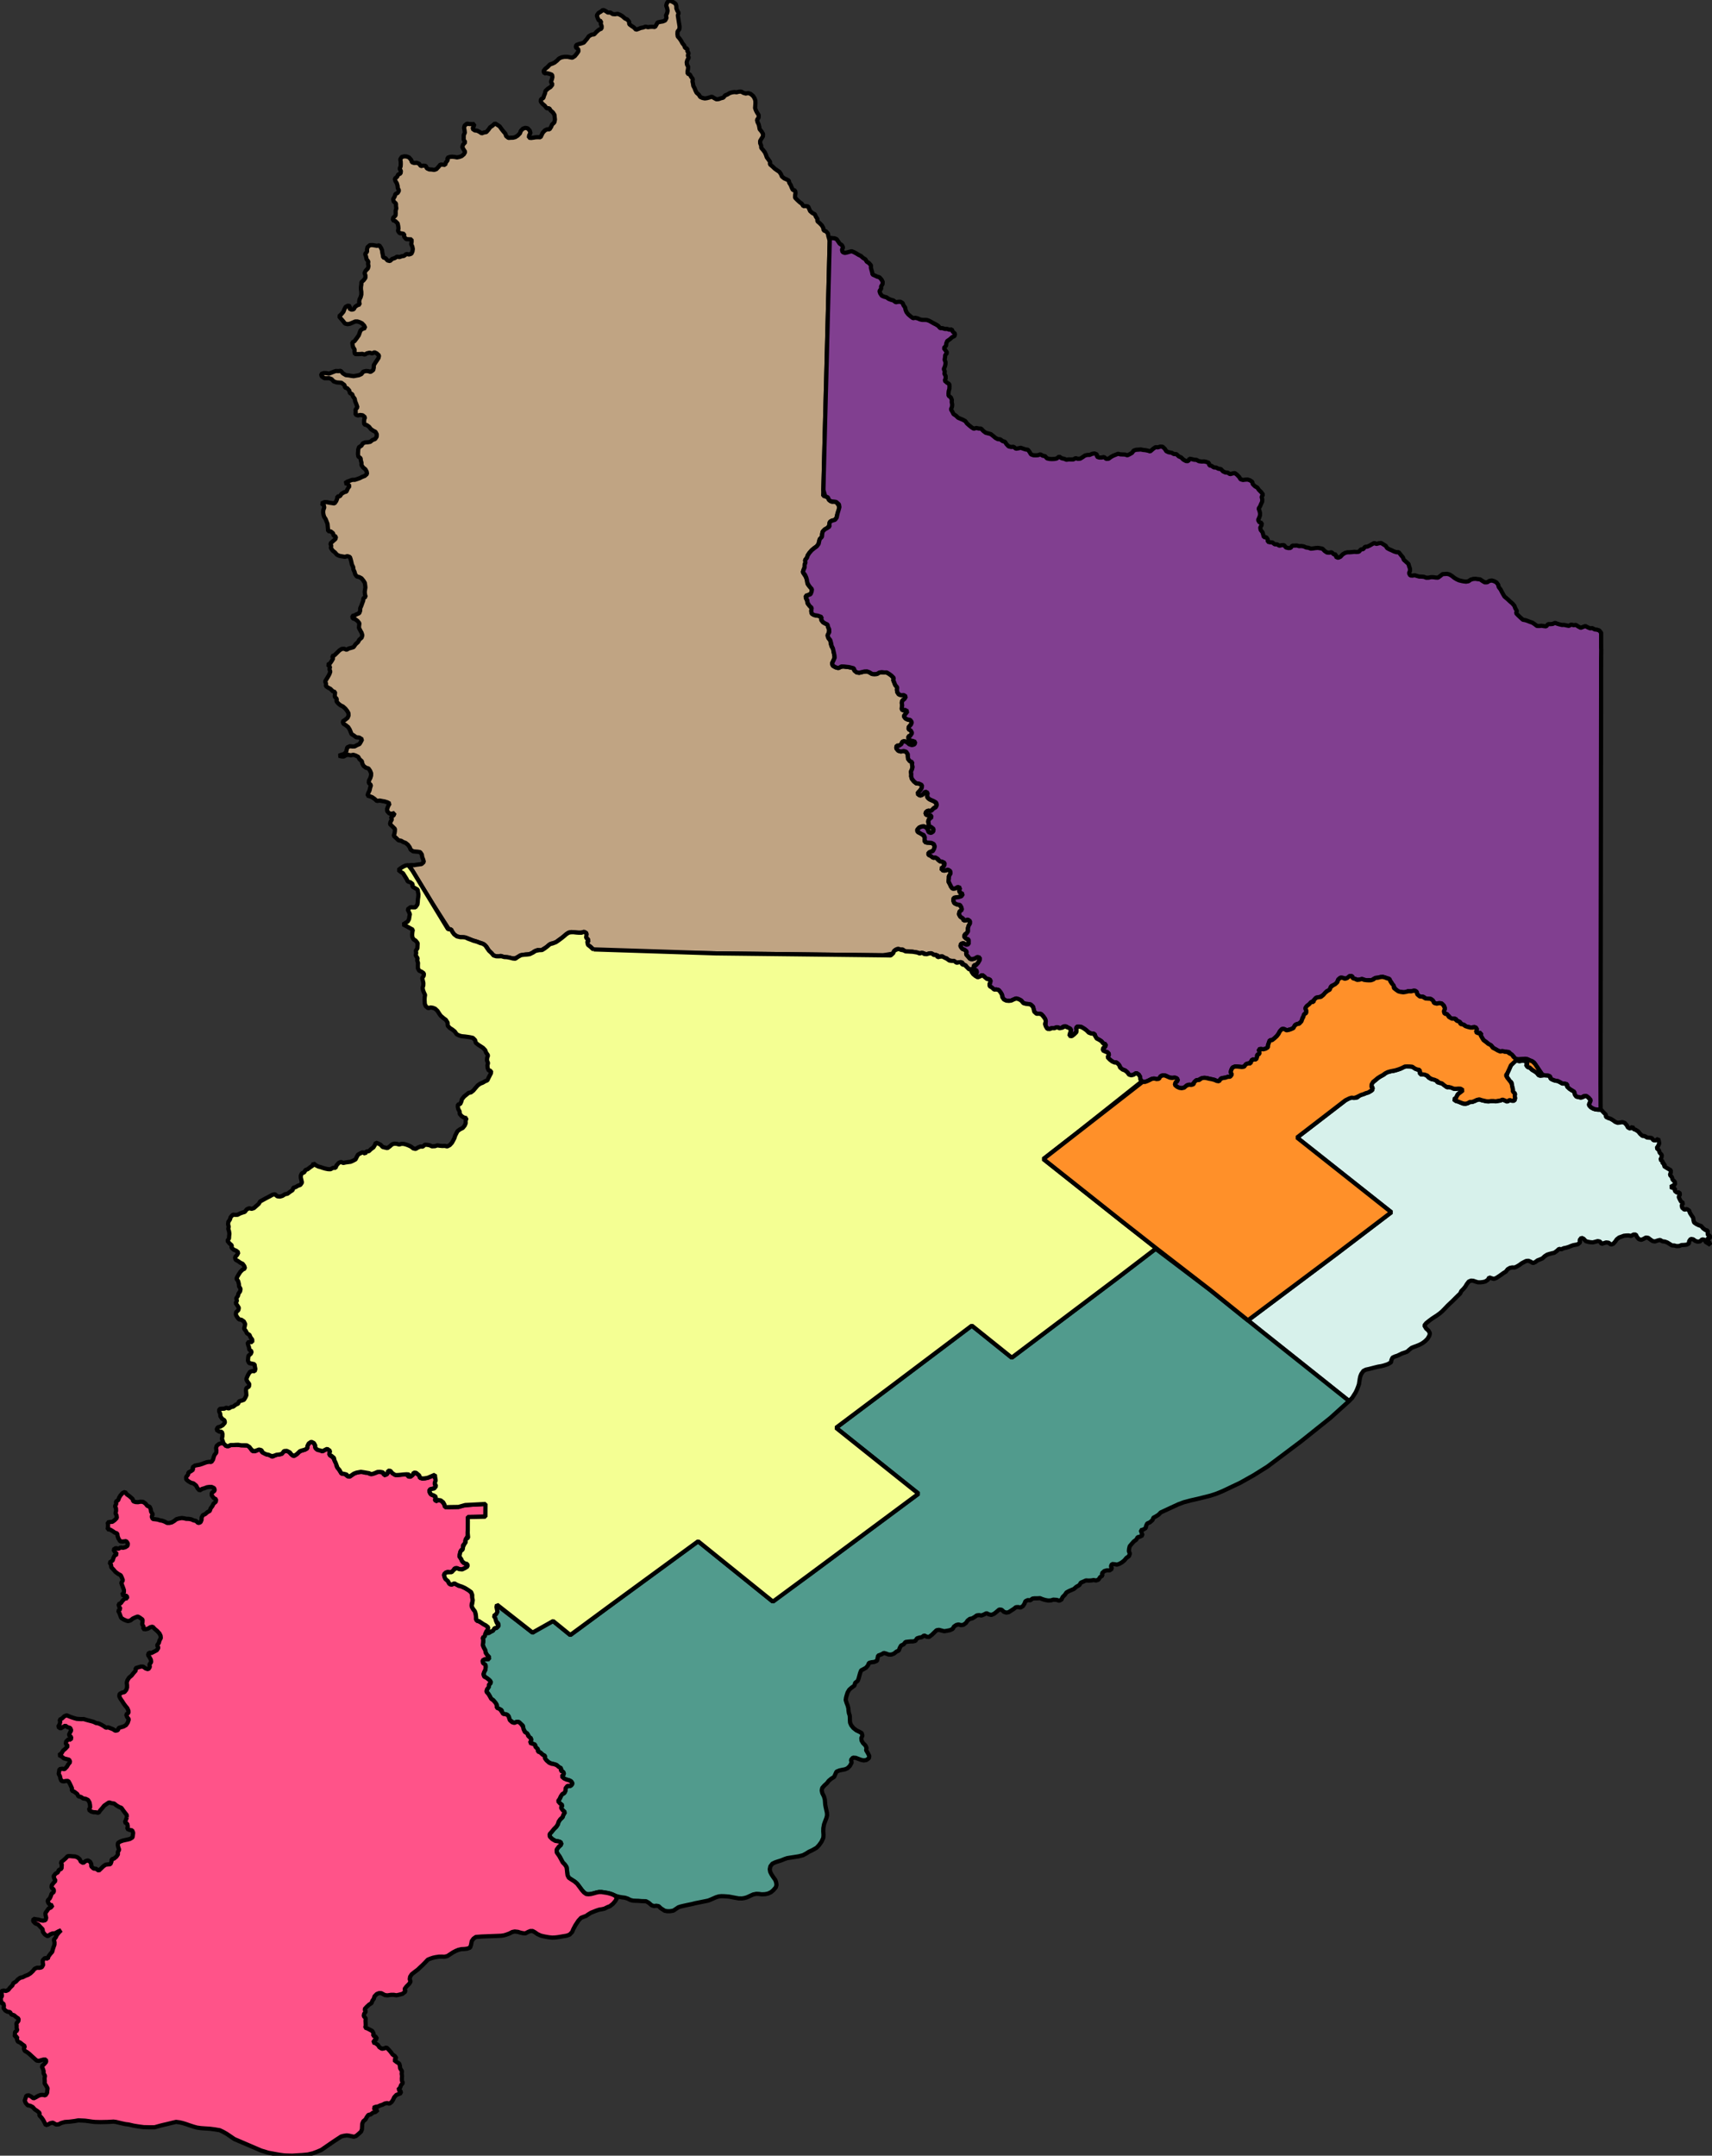 <svg xmlns="http://www.w3.org/2000/svg" fill="#000" fill-opacity="1" stroke="#000" stroke-dasharray="none" stroke-dashoffset="0" stroke-linecap="square" stroke-linejoin="miter" stroke-miterlimit="10" stroke-opacity="1" stroke-width="1" color-interpolation="auto" color-rendering="auto" font-family="'Dialog'" font-size="12" font-style="normal" font-weight="normal" image-rendering="auto" shape-rendering="auto" text-rendering="auto" viewBox="0 0 610 768"><rect x="0" y="0" width="610" height="768" fill="#333333" stroke="none"/><defs><clipPath id="a" clipPathUnits="userSpaceOnUse"><path d="M0 0h610v768H0V0Z"/></clipPath></defs><g fill="#D7F1EB" fill-rule="evenodd" stroke="none" text-rendering="optimizeLegibility"><path d="m480.69 499.143-3.885-3.1-2.932-2.339-2.665-2.126-2.772-2.206-12.49-9.938-6.365-5.064-3.098-2.487-1.835-1.477 31.458-23.563 19.637-14.945-33.603-26.608 17.264-13.279.856-.587.805-.478.806-.01.818.2.888-.12.815-.745.97-.36.91-.285.816-.35.875-.276.88-.534.243-.89-.417-.87.103-.807.838-.661.868-.726.815-.672 1.002-.589.845-.46.861-.717.805-.203.91-.268.88-.094.863-.25.863-.267.885-.323.915-.507.827-.277.91.025.841.044.843.258.828.572.848.28.81.263-.27.84.826.612.84-.003.878.374.786.814.86.474.818.126.89.226.528.815.854.226.87.181.845.657.856.722.817-.094.865.17.829.426.813.01.847-.126.817.081.347.805-.832.61-.816.722-.18.81-.827.669.482.809.854.177.822.364.85.349.847.084.824-.25.811-.377.84-.082.84-.298.861-.379.844-.192.833.3.871.195.807.177.814.028.827-.091.82-.004.836.067.85-.145.818-.149.8-.325.832.398.855.335.815-.603.822.283.841-.017.218-.856-.14-.815.137-.82-.809-.798.025-.819-.217-.81-.208-.827-.031-.81-.827-.345-.275-.82-.66-.86.294-1.247.601-1.301.637-1.444 1.209-1.756 1.018.043.83.244.908-.289.982.18.801.525-.038.828.24.86.83.207.848.812.802.39.846.674.702.86.853.113 1.157-.173.947.087.875.04.22.826.913.661.883.321.854.11.823.421.822.478.877.02.82.207-.04.84.805.637.823.679.863.401.438.81.171.897.85.303.824.224.816-.144.851-.452.813.029.579.834.702.816-.47.801-.238.858.85.83.852.432 1.026.238.836.097.837.055.785.871.816.796.036.816.875.428.811.257.84.498.818.608.815.308.883-.09.814-.145.84.272.723.813.422.809.824.436.81-.715.38.841.81.317.87.579.66.832.811.72.803.067.846.52.815.064.827.097.663.826.803.023.852-.55.244.813.145.826-.361.837-.557.826.83.815.232.805.775.836-.116.832-.387.845.83.636-.073.81.824-.002-.345.825.824.534.807.484.834.466-.01.837-.292.825.694.804.229.84.812.836.086.864-.822.517-.804.438.804.34.814.243-.086.835.824.623.811-.162.195.816-.45.829.364.816.44.824.802.564-.532.816.179.854.81.704.817-.252.837.548.333.917.545.838.568.822.099.8.225.867.834.582.874.429.83.255.658.803.83.606.83.235-.014.816.066.803.817.233-.035.825-.823.08-.313.812.864.644.383.877-.802-.528-.818-.471-.471-.816-.803-.167-.811.737-.802.093-.806-.252-.806-.589-.882-.14-.564.813-.065.817-.862.426-.926.1-.826.03-.837.335-.946.048-.833-.226-.82-.022-.814-.52-.873-.537-.812-.299-.893-.113-.853-.487-.945.233-.828.298-.839-.107-.83-.562-.803-.618-.809-.099-.809.476-.848.343-.86-.247-.666-.813-.37-.817-.834-.014-.905.523-.837-.194-.88.026-.809.087-.841.308-.858.297-.833.648-.564.807-.712.806-.826.266-.817-.656-.867-.105-.845.26-.837.26-.502-.818-.816-.184-.829.227-.896.237-.808-.046-.861-.145-.866-.239-.776-.853-.804-.36-.623.817.172.806-.824.713-.853.167-.816.153-.83.3-.816.338-.864.254-.827.166-.83.39-.837-.142-.807.736-.881.646-.872.185-.893.235-.808.259-.854.55-.861.801-.826.346-.857.33-.801.605-.814.37-.8-.478-.818-.35-.803.062-.833.412-.81.438-.802.594-.826.498-.862.395-.853-.028-.809.162-.83.49-.666.859-.889.536-.823.596-.82.566-.852.552-.853.332-.834-.237-.843-.295-.444.814-.893.62-.822.202-.927.111-.893-.007-.836-.239-.841-.3-.828-.058-.804.338-.704.935-.48.82-.648.805-.818.833-.41.88-.827.772-.955.95-.977.98-.805.748-.843.804-.96 1.003-1.065 1.092-.833.713-.99.724-.938.599-.905.604-.874.647-1.14.91-.651.835.65 1.094.813.713.523.941-.198.878-.65 1.105-.895.887-.982.719-1.04.55-1.09.443-.84.295-.815.332-.815.65-.803.72-.907.344-.829.254-.878.433-.856.405-.859.275-.845.384-.41.86-.127.831-1.206.683-1.416.463-.86.214-1.12.184-1.234.3-.928.241-1.082.276-1.12.248-.892.45-.744 1.067-.338.827-.201.884-.137.928-.167 1.071-.319.91-.393.998-.47.999-1.203 1.894-1.124 1.153Z" clip-path="url(#a)"/><path d="m507.286 382.777-.053.042-.064.013.117-.055Z" clip-path="url(#a)"/></g><g stroke-linecap="butt" stroke-linejoin="bevel" stroke-miterlimit="1" stroke-width="1.5" text-rendering="optimizeLegibility"><path d="m480.69 499.143-3.885-3.1-2.932-2.339-2.665-2.126-2.772-2.206-12.49-9.938-6.365-5.064-3.098-2.487-1.835-1.477 31.458-23.563 19.637-14.945-33.603-26.608 17.264-13.279.856-.587.805-.478.806-.01.818.2.888-.12.815-.745.97-.36.91-.285.816-.35.875-.276.88-.534.243-.89-.417-.87.103-.807.838-.661.868-.726.815-.672 1.002-.589.845-.46.861-.717.805-.203.91-.268.88-.094.863-.25.863-.267.885-.323.915-.507.827-.277.91.025.841.044.843.258.828.572.848.28.81.263-.27.84.826.612.84-.003.878.374.786.814.86.474.818.126.89.226.528.815.854.226.87.181.845.657.856.722.817-.094.865.17.829.426.813.01.847-.126.817.081.347.805-.832.61-.816.722-.18.81-.827.669.482.809.854.177.822.364.85.349.847.084.824-.25.811-.377.84-.082.84-.298.861-.379.844-.192.833.3.871.195.807.177.814.028.827-.091.82-.004.836.067.85-.145.818-.149.8-.325.832.398.855.335.815-.603.822.283.841-.017.218-.856-.14-.815.137-.82-.809-.798.025-.819-.217-.81-.208-.827-.031-.81-.827-.345-.275-.82-.66-.86.294-1.247.601-1.301.637-1.444 1.209-1.756 1.018.043.83.244.908-.289.982.18.801.525-.038.828.24.86.83.207.848.812.802.39.846.674.702.86.853.113 1.157-.173.947.087.875.04.22.826.913.661.883.321.854.11.823.421.822.478.877.02.82.207-.04.84.805.637.823.679.863.401.438.81.171.897.85.303.824.224.816-.144.851-.452.813.029.579.834.702.816-.47.801-.238.858.85.83.852.432 1.026.238.836.097.837.055.785.871.816.796.036.816.875.428.811.257.84.498.818.608.815.308.883-.09.814-.145.84.272.723.813.422.809.824.436.81-.715.38.841.81.317.87.579.66.832.811.72.803.067.846.52.815.064.827.097.663.826.803.023.852-.55.244.813.145.826-.361.837-.557.826.83.815.232.805.775.836-.116.832-.387.845.83.636-.073.81.824-.002-.345.825.824.534.807.484.834.466-.01.837-.292.825.694.804.229.84.812.836.086.864-.822.517-.804.438.804.34.814.243-.086.835.824.623.811-.162.195.816-.45.829.364.816.44.824.802.564-.532.816.179.854.81.704.817-.252.837.548.333.917.545.838.568.822.099.8.225.867.834.582.874.429.83.255.658.803.83.606.83.235-.014.816.066.803.817.233-.035.825-.823.08-.313.812.864.644.383.877-.802-.528-.818-.471-.471-.816-.803-.167-.811.737-.802.093-.806-.252-.806-.589-.882-.14-.564.813-.065.817-.862.426-.926.1-.826.03-.837.335-.946.048-.833-.226-.82-.022-.814-.52-.873-.537-.812-.299-.893-.113-.853-.487-.945.233-.828.298-.839-.107-.83-.562-.803-.618-.809-.099-.809.476-.848.343-.86-.247-.666-.813-.37-.817-.834-.014-.905.523-.837-.194-.88.026-.809.087-.841.308-.858.297-.833.648-.564.807-.712.806-.826.266-.817-.656-.867-.105-.845.26-.837.26-.502-.818-.816-.184-.829.227-.896.237-.808-.046-.861-.145-.866-.239-.776-.853-.804-.36-.623.817.172.806-.824.713-.853.167-.816.153-.83.3-.816.338-.864.254-.827.166-.83.39-.837-.142-.807.736-.881.646-.872.185-.893.235-.808.259-.854.55-.861.801-.826.346-.857.33-.801.605-.814.37-.8-.478-.818-.35-.803.062-.833.412-.81.438-.802.594-.826.498-.862.395-.853-.028-.809.162-.83.49-.666.859-.889.536-.823.596-.82.566-.852.552-.853.332-.834-.237-.843-.295-.444.814-.893.62-.822.202-.927.111-.893-.007-.836-.239-.841-.3-.828-.058-.804.338-.704.935-.48.82-.648.805-.818.833-.41.88-.827.772-.955.95-.977.98-.805.748-.843.804-.96 1.003-1.065 1.092-.833.713-.99.724-.938.599-.905.604-.874.647-1.14.91-.651.835.65 1.094.813.713.523.941-.198.878-.65 1.105-.895.887-.982.719-1.04.55-1.09.443-.84.295-.815.332-.815.65-.803.72-.907.344-.829.254-.878.433-.856.405-.859.275-.845.384-.41.86-.127.831-1.206.683-1.416.463-.86.214-1.12.184-1.234.3-.928.241-1.082.276-1.12.248-.892.45-.744 1.067-.338.827-.201.884-.137.928-.167 1.071-.319.91-.393.998-.47.999-1.203 1.894-1.124 1.153Zm26.596-116.366-.053.042-.064.013.117-.055Z" fill="none" clip-path="url(#a)"/><path d="m194.15 626.564.095-.905-.897-.527-.84-.779-.85-.342-.027-.826-.806-.8-.156-.82-.908-.322-.892-.211.207-.833.293-.832-.868-.375-.266-.811-.861-.824-.59-.819-.461-.813.065-.857-.865-.688-.82-.779-.829.149-.818.277-.856-.626-.85-.702.023-.88-.884-.831-.814-.068-.808-.632-.073-.84-1.105-.41-.835-.63.186-.818-.626-.866-.675-.818-.847-.603-.395-.854-.57-.917-.655-.831.432-.878.454-.967.387-.81.3-.807-.823-.779-.986-.634-.769-.93.155-.861.468-.853.146-.85.026-.813-.962-.825-.25-.809.81-.581.86.014.807.01-.177-.874-.82-.836-.292-.805-.227-.816-.482-.87-.36-1.028.194-.866-.012-.836-.109-.82.758-.912.297-.87.837.225.81-.45.827-.389.385-.863.904-.069.8-.78-.118-.837-.783-.813-.58-.879-.393-.83.806-.708-.038-.81.587-.86-.236-.815.153-.876 12.704 9.799 6.541-4.75 6.896 5.608 3.259-2.385 10.272-7.578 8.606-6.297 23.409-17.128 26.525 21.392 13.11-9.472 38.896-28.877-29.39-23.477 10.033-7.528 9.897-7.425 8.425-6.351 5.992-4.516 14.043-10.586 14.223 11.415 37.558-28.3 13.713-10.494 19.246 14.549 13.632 10.966 1.835 1.477 3.098 2.487 6.365 5.065 12.49 9.937 2.772 2.206 2.665 2.126 2.933 2.339 3.885 3.1-6.683 6.036-10.477 8.369-11.912 8.949-4.95 3.101-4.8 2.688-6.271 2.972-2.252.927-2.161.694-4.38 1.095-2.614.59-2.342.623-2.043.763-6.222 2.879-.796.821-.944.598-.884.466-.3.815-.91.809-1.006.443-.373.824-.146.803-.85.514-.897.247.28.874.323.943-.899.467-.825.21-.498.872-.904.665-.715.819-.72.849-.218.934-.07.862.341.804-.303.908-.933.669-.736.892-.843.672-.895.522-.884.301-.825-.145-.962-.077-.356.81.37.859-.858.602-.93-.033-.95.276-.826.756.175.83-.834.565-.594.903-.866.303-.872-.162-.841.15-.912.045-.954-.063-.986.448-.847.341-.524.878-1.1.619-.851.763-.82.345-.923.4-.897.487-.58.852-.804.8-.387.885-.825.433-.862-.316-1.235-.086-.876.273-1.007.037-1.014-.19-.959-.286-.89-.363-.939.06-.923-.007-.807.102-.826.633-.848-.103-.861.42-.304.822-.568.888-.835.534-.85-.175-.81.043-.8.635-.953.618-.836.53-.819.154-.843-.258-.858-.77-.84-.079-.887.762-.9.732-1.017.445-.877-.21-.866-.42-.903.471-.888.354-.811-.133-.842.098-.805.578-.86.497-.83.156-.807.632-.564.832-.909.67-.895.098-.848-.237-.801.193-.834.574-.45.819-.914.441-1.058.22-1.067.162-.963-.256-.887-.227-.842.135-.857.826-.808.79-1.022.782-.864-.11-.865-.45-.845.633-.849.144-.897.28-.506.876-.906.21-.852.012-.905.085-.896.11-.666.832-.939.444-.468.866-.301.891-.862.401-.894.715-.942.345-.938-.018-.852-.333-.844-.238-.858.496-1.196.448-.219 1.014-.173.842-1.014.407-.916.102-.941.23-.34.87-.704.855-.892.5-.858.448-.329.849-.3 1.06-.267.996-.317.837-.9.685-.249.965-1.047.77-.81.709-.582.963-.304.918-.262.965-.121.824.3.997.381.971.258.945.055.807.134.929.311.926.04.804.022.854.054.837.397.924.773.981 1.071.842.981.463.933.514.245.922-.39.837.083.906.499.873.87.873.395.824-.137.872.635 1.061.478.961-.107.81-.945.666-.92.135-.856-.175-.96-.353-1.012-.39-1.03-.07-.7.822.28.905-.69 1.256-.841.806-.866.372-1.02.184-.942.212-1.067.425-.491 1.077-.362.813-1.048.652-.859.722-.658.852-.953.871-.708.819-.186.89.214.98.59 1.172.307 1.108.141 1.8.169.903.221.992.214.998.044.902-.193.867-.599 1.563-.285.805-.25 1.357-.026 1.127.08 1.31-.073 1.005-.647 1.413-.874 1.208-.87.921-1.559.888-1.15.522-1.032.656-1.124.594-1.494.382-2.205.347-1.045.16-.865.146-.875.294-1.267.515-1.322.416-.825.277-.979.474-.713.917-.22 1.06.163.947.438.863.659 1.013.723 1.013.288.828.127.948-.23.817-.94 1.085-.825.684-1.088.49-1.01.198-1.132.049-1.055-.138-.9-.037-1.119.225-1.052.479-1.205.553-.861.244-.845.14-1.238-.02-1.083-.193-1.356-.257-.925-.175-.927-.087-.877-.054-.964-.022-.887.078-1.006.302-1.88.826-.864.348-1.055.23-3.65.727-.826.216-1.005.224-.882.177-1.36.297-1.085.257-.812.265-.883.594-.928.616-1.236.21h-.878l-.969-.177-1.35-.858-.804-.774-.839-.148-.83.11-.837-.28-1.024-.892-.958-.536-1.63-.047-1.162-.109-.907-.017-.992-.051-.945-.25-.89-.467-.985-.321-1.027-.13-.96-.16-1.053-.267-.845-.362-.873-.36-1.036-.327-1.484-.251-1.01-.157-.958-.013-.82.163-1.12.316-.97.24-.843.076-.805-.077-.82-.589-.715-.802-.878-1.189-.6-.811-.778-.825-1.53-.99-.892-.601-.439-.87-.14-1.03-.097-1.041-.144-.882-.54-.816-.807-.837-.487-.92-.5-1.008-1.002-1.345-.212-1.026.498-.928.941-.9.367-.821-1.31-.562-.944-.156-1.048-.61-.904-.904-.057-.886.736-.809.615-.828 1-.96.546-.81.242-.894.582-.883.868-.842.318-.871.523-.833-.803-.832-.61-.841.545-.847-.84-.656-.726-.835.575-.821.394-.835.11-.827.833-.126.649-.87.155-.864.143-.872.854-.193.87-.067.58-.877-.616-.801-.886-.362-.814-.167-.815-.457-.61-.883.75-.816-.826-.722-.39-.804-.74-.811-.872-.787-.892-.233-.968-.266-.91-.422-.867-.781-.389-.47Z" fill="#519B8D" stroke="none" clip-path="url(#a)"/><path d="m194.15 626.564.095-.905-.897-.527-.84-.779-.85-.342-.027-.826-.806-.8-.156-.82-.908-.322-.892-.211.207-.833.293-.832-.868-.375-.266-.811-.861-.824-.59-.819-.461-.813.065-.857-.865-.688-.82-.779-.829.149-.818.277-.856-.626-.85-.702.023-.88-.884-.831-.814-.068-.808-.632-.073-.84-1.105-.41-.835-.63.186-.818-.626-.866-.675-.818-.847-.603-.395-.854-.57-.917-.655-.831.432-.878.454-.967.387-.81.3-.807-.823-.779-.986-.634-.769-.93.155-.861.468-.853.146-.85.026-.813-.962-.825-.25-.809.81-.581.86.014.807.01-.177-.874-.82-.836-.292-.805-.227-.816-.482-.87-.36-1.028.194-.866-.012-.836-.109-.82.758-.912.297-.87.837.225.81-.45.827-.389.385-.863.904-.069.8-.78-.118-.837-.783-.813-.58-.879-.393-.83.806-.708-.038-.81.587-.86-.236-.815.153-.876 12.704 9.799 6.541-4.75 6.896 5.608 3.259-2.385 10.272-7.578 8.606-6.297 23.409-17.128 26.525 21.392 13.11-9.472 38.896-28.877-29.39-23.477 10.033-7.528 9.897-7.425 8.425-6.351 5.992-4.516 14.043-10.586 14.223 11.415 37.558-28.3 13.713-10.494 19.246 14.549 13.632 10.966 1.835 1.477 3.098 2.487 6.365 5.065 12.49 9.937 2.772 2.206 2.665 2.126 2.933 2.339 3.885 3.1-6.683 6.036-10.477 8.369-11.912 8.949-4.95 3.101-4.8 2.688-6.271 2.972-2.252.927-2.161.694-4.38 1.095-2.614.59-2.342.623-2.043.763-6.222 2.879-.796.821-.944.598-.884.466-.3.815-.91.809-1.006.443-.373.824-.146.803-.85.514-.897.247.28.874.323.943-.899.467-.825.21-.498.872-.904.665-.715.819-.72.849-.218.934-.07.862.341.804-.303.908-.933.669-.736.892-.843.672-.895.522-.884.301-.825-.145-.962-.077-.356.81.37.859-.858.602-.93-.033-.95.276-.826.756.175.83-.834.565-.594.903-.866.303-.872-.162-.841.15-.912.045-.954-.063-.986.448-.847.341-.524.878-1.1.619-.851.763-.82.345-.923.4-.897.487-.58.852-.804.8-.387.885-.825.433-.862-.316-1.235-.086-.876.273-1.007.037-1.014-.19-.959-.286-.89-.363-.939.06-.923-.007-.807.102-.826.633-.848-.103-.861.42-.304.822-.568.888-.835.534-.85-.175-.81.043-.8.635-.953.618-.836.53-.819.154-.843-.258-.858-.77-.84-.079-.887.762-.9.732-1.017.445-.877-.21-.866-.42-.903.471-.888.354-.811-.133-.842.098-.805.578-.86.497-.83.156-.807.632-.564.832-.909.67-.895.098-.848-.237-.801.193-.834.574-.45.819-.914.441-1.058.22-1.067.162-.963-.256-.887-.227-.842.135-.857.826-.808.79-1.022.782-.864-.11-.865-.45-.845.633-.849.144-.897.28-.506.876-.906.21-.852.012-.905.085-.896.11-.666.832-.939.444-.468.866-.301.891-.862.401-.894.715-.942.345-.938-.018-.852-.333-.844-.238-.858.496-1.196.448-.219 1.014-.173.842-1.014.407-.916.102-.941.23-.34.87-.704.855-.892.5-.858.448-.329.849-.3 1.06-.267.996-.317.837-.9.685-.249.965-1.047.77-.81.709-.582.963-.304.918-.262.965-.121.824.3.997.381.971.258.945.055.807.134.929.311.926.04.804.022.854.054.837.397.924.773.981 1.071.842.981.463.933.514.245.922-.39.837.083.906.499.873.87.873.395.824-.137.872.635 1.061.478.961-.107.81-.945.666-.92.135-.856-.175-.96-.353-1.012-.39-1.03-.07-.7.822.28.905-.69 1.256-.841.806-.866.372-1.02.184-.942.212-1.067.425-.491 1.077-.362.813-1.048.652-.859.722-.658.852-.953.871-.708.819-.186.89.214.98.59 1.172.307 1.108.141 1.8.169.903.221.992.214.998.044.902-.193.867-.599 1.563-.285.805-.25 1.357-.026 1.127.08 1.31-.073 1.005-.647 1.413-.874 1.208-.87.921-1.559.888-1.15.522-1.032.656-1.124.594-1.494.382-2.205.347-1.045.16-.865.146-.875.294-1.267.515-1.322.416-.825.277-.979.474-.713.917-.22 1.06.163.947.438.863.659 1.013.723 1.013.288.828.127.948-.23.817-.94 1.085-.825.684-1.088.49-1.01.198-1.132.049-1.055-.138-.9-.037-1.119.225-1.052.479-1.205.553-.861.244-.845.14-1.238-.02-1.083-.193-1.356-.257-.925-.175-.927-.087-.877-.054-.964-.022-.887.078-1.006.302-1.88.826-.864.348-1.055.23-3.65.727-.826.216-1.005.224-.882.177-1.36.297-1.085.257-.812.265-.883.594-.928.616-1.236.21h-.878l-.969-.177-1.35-.858-.804-.774-.839-.148-.83.11-.837-.28-1.024-.892-.958-.536-1.63-.047-1.162-.109-.907-.017-.992-.051-.945-.25-.89-.467-.985-.321-1.027-.13-.96-.16-1.053-.267-.845-.362-.873-.36-1.036-.327-1.484-.251-1.01-.157-.958-.013-.82.163-1.12.316-.97.24-.843.076-.805-.077-.82-.589-.715-.802-.878-1.189-.6-.811-.778-.825-1.53-.99-.892-.601-.439-.87-.14-1.03-.097-1.041-.144-.882-.54-.816-.807-.837-.487-.92-.5-1.008-1.002-1.345-.212-1.026.498-.928.941-.9.367-.821-1.31-.562-.944-.156-1.048-.61-.904-.904-.057-.886.736-.809.615-.828 1-.96.546-.81.242-.894.582-.883.868-.842.318-.871.523-.833-.803-.832-.61-.841.545-.847-.84-.656-.726-.835.575-.821.394-.835.11-.827.833-.126.649-.87.155-.864.143-.872.854-.193.87-.067.58-.877-.616-.801-.886-.362-.814-.167-.815-.457-.61-.883.75-.816-.826-.722-.39-.804-.74-.811-.872-.787-.892-.233-.968-.266-.91-.422-.867-.781-.389-.47Z" fill="none" clip-path="url(#a)"/><path d="m123.939 173.982.619-.828-.749-.818-.886-.193.807-.54.925-.337.827-.306.957-.02.882-.28.839-.308.857-.438.949-.355.815-.725-.127-.815-.45-.805-.815-.654-.596-.856.012-.816-.226-.805-.093-.83-.802-.583-.14-.851.043-.823.054-.859.273-.832.867-.52.527-.854.836-.315.931-.055.83-.14.862-.687.878-.306.57-.844.034-.864-.467-.875-.825-.409-.815-.567-.639-.824-.852-.604-.867-.233-.068-.864.035-.88.307-.801-.82-.706-.892-.114-.86.185-.817-.353.07-.819-.058-.904.663-.872-.43-1.244-.348-.819-.184-.952-.61-.805-.278-.826-.81-.352-.221-.925-.735-.83-.812-.28-.165-.862-1.124-.822-.886-.065-.808-.062-1.03-.358-.788-.835-.803-.3-.876.007-.81.003-1.019-.66-.184-.867.964-.329.906.031.876.184.811-.293.833-.343.847-.302.895.043.844-.11.796.918 1.036.618 1.019.1.925.165.837.104 1.037-.193.834-.15.89-.396.637-.844.97-.25.845.065.8.258.963-.674.19-.834.014-.888.548-.883.602-.892.528-.817.182-.867-.82-.75-.803-.393-.813.412-.904-.263-.95.217-.824.459-.84-.264-.96.075-.8.015-.908-.022-.128-.804.03-.83-.547-.867-.17-.832-.08-.804.801-.483.761-1.01.748-1.072.334-.96.308-.808.817-.548.827-.24-.372-.86-.75-.81-.822-.405-.808-.267-.822.003-1.034.45-.867.373-.835.136-.908-.225-.64-.838-.709-.812-.744-.899.84-.812.716-.866.342-.892.424-.807.803-.429.803.137-.324.835.805.445.816-.166.439-.82.84-.603.857-.29-.216-.924.141-.85.412-.85.228-.894-.001-.927-.141-.975.007-.811.137-.839.019-.837.835-.752.597-.815v-.89l-.324-.802.395-.812.814-.84.213-.815-.159-.816.101-.83-.618-.806-.217-1.044-.325-.852.704-.802-.015-.813.193-.824.843-.703.845-.024.823.114.825.15.845-.17.58.84.388.832.119.954.184.824.119.846.851.296.698.804.859.209.823-.78.869-.264.856-.523.823.154.801-.288.83-.14.889-.675.933.176.835-.29.372-.82.121-.85-.17-.846-.4-.873.143-.817-.02-.878-.955-.047-.958-.059-.743-.865.026-.953-.816-.195-.81-.113-.6-.813.194-.813-.08-.81-.21-1.047-.837-.808-.892-.322.13-.861.845-.809.048-.811-.026-.859.254-.855-.114-.865-.008-.855-.833-.774-.172-.845.547-.914.253-.861.837-.422.439-.836-.423-.865-.075-.82-.265-.887-.526-.85-.207-.802.827-.677.394-.808.831-.364.121-.874-.442-.832.347-.823.051-.824-.026-.83-.14-.885.533-.826.893-.213.88.071.819.32.74.865.303.86.817.252.85-.079.864.338.627.852.85-.173.913.101.375.854.845.392.896.044.858.134.801-.266.767-.83.677-.821.8.05.875.084.252-.84.64-.832-.077-.844.857-.324.83-.077.893.094.832.158.802-.16.835-.288.816-.674.454-.848-.578-.883-.453-.864.292-.82.782-.89-.571-.845.012-.808.013-.914.385-.814-.106-.858-.174-.84.205-.839.841-.68.871.127.894.045.856-.015-.243.831-.412.835.82.595.82.073.838.421.814.545.804-.327.828-.123.803-.916.575-.816.804-.54.898-.83.872.527.807.547.659.932.652.827.712.82.288.877.826.645.812-.066.82-.02.82-.21.807-.516.839-.843.282-.832.765-.808.858-.29.84.16.744.824.236.864-.45.8-.102.85.81.095.822-.109.855-.14.816-.017.836.035.397-.802.408-.834.777-.834.817-.39.808.034.56-.86.343-.842.82-.783.213-1.016-.097-.84-.073-.836-.547-.85-.802-.69-.514-.816-.865.048-.753-.967-.802-.655-.605-.808.056-.804.853-.433.259-.838.34-.823.184-.879.886-.829.899-.555.715-.912-.566-.95.334-.86.201-.826-.107-.826-.96-.35-.928-.21-.847.06-.338-.819.639-.808.875-.705.802-.857.802-.266.809-.371.853-.686.789-.803.855-.39.988-.192h1.18l.826.168.838.155.912-.585.678-.832.603-.864-.075-.801-.882-.617.212-.839 1-.36.825-.207.851-.303 1.161-1.372.636-.9.967-.545.913-.099.771-.836.936-.82.919-.41.05-.84-.336-.867.121-.908-.83-.317-.376-.822-.317-.94.613-.87.812-.46.81-.637.86.372.838.57.9-.01.83.564.839.063.926-.15.812.323.84.486.926.82.857.392.685.825-.003.824.852.651.805.52.774.82.838-.282.808-.343.86-.16.91-.335.823.22.813-.13.826-.012.894.081.491-.827.42-.807 1.057-.234.848-.14.81-.339.468-.905-.193-.858.4-.837.18-.85-.18-.948-.335-.862.244-.871.595-.884.93.133.822.413.815.58.225.8.016.803.324.818.484.808-.298.862.176 1.138.447 2.838-.06.937-.665.834-.042.918.108.827.697.81.547.802.43.808.65.811.259.805.835.338-.005.823.475.802-.3.8.346.802-.502.808-.23.812.094.8.436.82-.073.812-.164.805.018.803.803.31.452.808.618.816-.126.823.178.8.115.8.447.805.31.82.406.813.813.709.487.801.81.362.838.168.8-.11.873-.236.81-.288.836.51.814.434.805-.08.8-.3.817-.195.68-.823.81-.326.812-.49.822-.254.827-.116.802.082.82-.212.823-.037.823.467.821.238.844-.17.872.282.885.75.51.808.297.834.026.926-.06.908-.065.819.297.84.42.818.563.838-.025.911-.578.802.194.82.412.81.199.85.145.85.705.845.498.866-.04.847-.501.8-.485.804.006.85.342.8.05.846.714.826.59.81.386.88.268.825.597.8.603.865-.078.83.911.785.82.781.82.577.845.577.562.844.318.802.805.657.812.349.83.435.18.807.515.812.335.86.401.833.841.272.12.812-.123.811-.033.88.781.815.848.777.818.616.511.812.841-.009.869.126.345.823.339.803.83.725.874.439.364.845.532.817.007.811.854.738.793.824.455.858.12.833.846.354.71.802.098.805.5 1.74-.108 4.336-.356 14.201-.156 6.199-.194 7.664-.292 11.56-.058 2.303-.05 1.922-.108 4.085-.037 1.383-.135 5.146-.035 1.328-.354 13.863-.35 13.858-.025.92-.055 2.137.965.139.916.667.43.872.903.431.861-.174.84.583.618.894.204.898-.211.883-.387.952-.21.855-.226.974-.858.789-.834.042-.747.8-.137.915-.535.832-.854.51-.808.75-.301 1-.082.935-.677.8-.334.878-.173.86-.655.875-.859.616-.813.671-.829.91-.726 1.038-.288.841-.633.838.104.817-.269.816-.021.92-.36.888-.264.862.517.83.54.813.32.827.265.829.033.88.658.854.8.88-.027 1.014-.24.845-1.04.382-.817.232.097.869.378.866.224 1.072.846.907.561.812-.095 1.062.274.884 1.276.537 1.336.203.847.585-.215.871.781.892.802.426.802.318.191 1.074.25.86-.166 1.11-.394.883.346.967.663.83.136 1.152.346.99.574.87.06.901.243.998.143 1.139-.39.912-.397.834.024 1 .996.632.927.283 1.018-.359.865-.195.867.135.881.08 1.124.23.808.127.291.817.867.752.897.132.972-.24.896-.207.894-.037.88.33.846.543.97.095.866-.068.82-.483.87-.137.806.098.845-.032.887.444.907.697.809.825-.132.844.37.88.326.816.69.845-.094.82.119.838.544.826.912.308.822-.08.806.477-.365.839-.839.542-.282.812.113.856-.004.866-.138.805.837.176.875-.251.32.856-.783.84-.425.842.752.855.844.299.837.228.388.861-.577.87-.715.908.9.977.448.886-.425.811-.886.342-.009.82.836.773.93.077.77.881-.912.577-.95-.115-.852-.658-.922-.53-.82-.057-.547 1.004-.834.567-.822-.065-.206.852.592.894 1.042.395.803-.11.971.146.721.939.024.813.085.845.646.824.834.102-.044.936.075.87-.115.973-.39.872.127.825-.029.833.257.891.656.862.872.73.936.084.886.176.267.91-.29.825-.683.84-.754.804.977.694.93-.28.512-.84.847-.258.405.89-.217.89.845.898.855.41 1.017.421.76.948-.084.894-.86.41-.353.817-1.07.304-.806-.114-.857.727.339.85.918.066.88.144-.139.873-.831.435-.132.903.116.884.713.876.82.296.246.853-.554.83-.888.167-.436-.819-.505-.88-.898-.582-.882.029-.852.284-.81.848.101.855.898.259.886.625.801.977-.013.819-.02.886.995.174.9.086.823.11.824.851-.027.81-.322.878-.907.528-.893.296-.091.845.99.291.813.73 1.014-.113.618.823.825.56.822.108.67 1.147-.469.838-.842.435.938.77.84-.06.897-.378.83.836-.123.828-.512.817-.01.99-.143.918.595.887.28.858.839.726 1.035-.304.857-.303.523.917-.31.857.935.584-.101.935-.962.303-.936.125-.869.173-.143.951.245.81.944.52.908.188.76.842.22.911-.863.655-.185.965.47.864.81.53.395.872.854-.146 1.035-.09.393 1.025-.368.855-.38.916-.074.864-.157.814-.946.691-.098.912.835.692.914.358-.276.897-.268.834-.822-.082-.822-.566-.831.346-.126.898.758.89.863.276.563.83-.12.915.745.816.804.771.803-.025.827-.31.977-.482.661.83-.315.822-.879 1.158-.863.117-.205.85.54.819.865.307-.288.838-.44 1.061-.805-.665-.615-.807.147-.815-.83-.051-.828-.684-.578-.81-.926-.061-.026-.802-.838-.214-.816.125-.827.105-.836-.479-.824-.203-.912-.22-.811-.73-.81-.048-.874-.772-.819.682-.568-.815-.818-.235-.923-.215-.805-.389-.843.246-.822.133-.833-.387-.815.093-.806-.12-.837-.225-.817-.14-.817-.127-.902-.005-.877-.146-.837-.028-.83-.673-.86.166-.841-.35-.833.359-.398.824-.86.6-3.155.536-23.297-.27-36.236-.42-43.487-.763-.403-.837-.804-.754-.812-.522-.437-.873.642-.848-.821-.796-.358-.818.452-.895-.907-.573-.838.248-1.078.06-.823-.06-.81-.077-1.001-.086-.933.189-.906.573-.873.754-.838.668-.847.599-.924.71-.898.403-.89.197-.846.47-.916.823-1 .573-1.001.634-1.138-.214-1.18.497-.95.702-1.07.342-1.111.06-.983.158-.92.169-1.082.727-.99.356-.972-.022-1.062-.325-.926-.097-.888-.083-1.04-.392-.85.21-1.092-.097-.806-.4-.707-.814-.889-.942-.708-1.175-.97-.927-.972-.4-1.024-.331-1.024-.362-1.017-.294-.903-.377-.904-.384-1.19-.287-1.325-.075-1.234-.279-.972-.724-.61-.813-.504-.942-.816-.149-5.834-9.092-7.094-11.669-1.172-1.928.81-.091.925.038.854-.155.93-.117.902-.13.808-.744-.243-.88-.331-.819-.147-.946-.594-.86-.855-.138-.831-.062-.825-.079-.875-.595-.34-.864-.631-.87-.827-.67-.802-.292-.825-.49-.897-.137-.878-.863-.844-.745.284-.84.131-.826.02-.807-.846-.838-.91-.846.23-.902.45-.815-.322-.848.94-.566.323-.846-.992.284-.828-.094-.781-.823-.044-.814.374-1.01.528-.906-.806-.438-1.016-.319-.874-.145-.846-.163-.998.15-.871-.778-.825-.577-.822-.313-.83-.211.249-.909.483-.991.205-.914.296-.95-.784-.814.086-.822.468-.895.266-.885.018-.814-.363-.894-.587-.839-.872-.227-.84-.636-.454-.808-.181-.876-.851-.752-.437-.81-.903-.47-.854-.276-.944.199-.803-.182-.813.111-.872.512-.86-.056-.848-.25.918-.356.84-.19.806-.74.232-.885.188-.811.986-.413.81.102.856-.025.874-.477.838-.36.502-.829.419-.85-1.046-.646-1.047-.082-.875-.652-.813-.506-.307-.809-.336-.806-.53-.848-.92-.727-.8-.495-.229-.82.813-.537.913-.725.354-.843-.052-.846-.464-.806-.65-.813-.82-.73-.835-.402-.803-.635-.686-.818.128-.836-.742-.801.05-.808.07-.839-.856-.342-.8-.81-.812-.428-.812-.553.057-.864-.313-.837.5-.816.56-.915.468-.874.298-.852-.294-.881.215-.833-.823-.723.84-.553.584-.857.49-.868-.352-.807.849-.332.838-.81.918-.912.824-.526.858-.045.847.36.815-.461.856-.231.832-.255.709-1.02.883-.802.45-.839.828-.705.256-.853-.273-.89-.482-.865-.467-.92.072-.81.095-.801-.648-.806-.848-.641-.878-.284-.165-.847.817-.24.824-.415.848-.36.32-.846.022-.878.39-.886.304-.855.376-1.005.054-.809.804-.558-.225-.807-.102-.888.11-.804.13-.813-.083-.805-.122-.848-.513-.807-.68-.825-.802-.418-.844-.198-.595-.806-.217-.832-.407-.855-.079-.843-.467-.941-.184-.864-.243-.982-.278-.832-.912-.31-.87.258-1.017-.175-.945-.173-.87-.404-.687-.806-.818-.646-.666-.934.124-.806-.29-.815.892-.813.904-.787.195-.817-.832-.405-.226-.838-.806-.643-.935-.107-.06-.817-.083-.89-.081-.874-.314-.808-.334-.862-.561-.866-.232-.8-.112-.804.073-.809.316-.88-.154-.802-.806-.634 1.087-.484.808.011.908.205.886.125.925.134.61-.844.337-.821.087-.809.913-.105.547-.844.937-.57.841-.255.414-.956.069-.181Z" fill="#C0A483" stroke="none" clip-path="url(#a)"/><path d="m123.939 173.982.619-.828-.749-.818-.886-.193.807-.54.925-.337.827-.306.957-.02.882-.28.839-.308.857-.438.949-.355.815-.725-.127-.815-.45-.805-.815-.654-.596-.856.012-.816-.226-.805-.093-.83-.802-.583-.14-.851.043-.823.054-.859.273-.832.867-.52.527-.854.836-.315.931-.055.83-.14.862-.687.878-.306.57-.844.034-.864-.467-.875-.825-.409-.815-.567-.639-.824-.852-.604-.867-.233-.068-.864.035-.88.307-.801-.82-.706-.892-.114-.86.185-.817-.353.07-.819-.058-.904.663-.872-.43-1.244-.348-.819-.184-.952-.61-.805-.278-.826-.81-.352-.221-.925-.735-.83-.812-.28-.165-.862-1.124-.822-.886-.065-.808-.062-1.03-.358-.788-.835-.803-.3-.876.007-.81.003-1.019-.66-.184-.867.964-.329.906.031.876.184.811-.293.833-.343.847-.302.895.043.844-.11.796.918 1.036.618 1.019.1.925.165.837.104 1.037-.193.834-.15.89-.396.637-.844.97-.25.845.065.8.258.963-.674.19-.834.014-.888.548-.883.602-.892.528-.817.182-.867-.82-.75-.803-.393-.813.412-.904-.263-.95.217-.824.459-.84-.264-.96.075-.8.015-.908-.022-.128-.804.03-.83-.547-.867-.17-.832-.08-.804.801-.483.761-1.01.748-1.072.334-.96.308-.808.817-.548.827-.24-.372-.86-.75-.81-.822-.405-.808-.267-.822.003-1.034.45-.867.373-.835.136-.908-.225-.64-.838-.709-.812-.744-.899.84-.812.716-.866.342-.892.424-.807.803-.429.803.137-.324.835.805.445.816-.166.439-.82.84-.603.857-.29-.216-.924.141-.85.412-.85.228-.894-.001-.927-.141-.975.007-.811.137-.839.019-.837.835-.752.597-.815v-.89l-.324-.802.395-.812.814-.84.213-.815-.159-.816.101-.83-.618-.806-.217-1.044-.325-.852.704-.802-.015-.813.193-.824.843-.703.845-.024.823.114.825.15.845-.17.58.84.388.832.119.954.184.824.119.846.851.296.698.804.859.209.823-.78.869-.264.856-.523.823.154.801-.288.83-.14.889-.675.933.176.835-.29.372-.82.121-.85-.17-.846-.4-.873.143-.817-.02-.878-.955-.047-.958-.059-.743-.865.026-.953-.816-.195-.81-.113-.6-.813.194-.813-.08-.81-.21-1.047-.837-.808-.892-.322.13-.861.845-.809.048-.811-.026-.859.254-.855-.114-.865-.008-.855-.833-.774-.172-.845.547-.914.253-.861.837-.422.439-.836-.423-.865-.075-.82-.265-.887-.526-.85-.207-.802.827-.677.394-.808.831-.364.121-.874-.442-.832.347-.823.051-.824-.026-.83-.14-.885.533-.826.893-.213.88.071.819.32.74.865.303.86.817.252.85-.079.864.338.627.852.85-.173.913.101.375.854.845.392.896.044.858.134.801-.266.767-.83.677-.821.8.05.875.084.252-.84.64-.832-.077-.844.857-.324.83-.077.893.094.832.158.802-.16.835-.288.816-.674.454-.848-.578-.883-.453-.864.292-.82.782-.89-.571-.845.012-.808.013-.914.385-.814-.106-.858-.174-.84.205-.839.841-.68.871.127.894.045.856-.015-.243.831-.412.835.82.595.82.073.838.421.814.545.804-.327.828-.123.803-.916.575-.816.804-.54.898-.83.872.527.807.547.659.932.652.827.712.82.288.877.826.645.812-.066.82-.02.82-.21.807-.516.839-.843.282-.832.765-.808.858-.29.84.16.744.824.236.864-.45.8-.102.85.81.095.822-.109.855-.14.816-.017.836.035.397-.802.408-.834.777-.834.817-.39.808.034.56-.86.343-.842.82-.783.213-1.016-.097-.84-.073-.836-.547-.85-.802-.69-.514-.816-.865.048-.753-.967-.802-.655-.605-.808.056-.804.853-.433.259-.838.34-.823.184-.879.886-.829.899-.555.715-.912-.566-.95.334-.86.201-.826-.107-.826-.96-.35-.928-.21-.847.06-.338-.819.639-.808.875-.705.802-.857.802-.266.809-.371.853-.686.789-.803.855-.39.988-.192h1.18l.826.168.838.155.912-.585.678-.832.603-.864-.075-.801-.882-.617.212-.839 1-.36.825-.207.851-.303 1.161-1.372.636-.9.967-.545.913-.099.771-.836.936-.82.919-.41.05-.84-.336-.867.121-.908-.83-.317-.376-.822-.317-.94.613-.87.812-.46.81-.637.86.372.838.57.9-.01.83.564.839.063.926-.15.812.323.84.486.926.82.857.392.685.825-.003.824.852.651.805.52.774.82.838-.282.808-.343.86-.16.91-.335.823.22.813-.13.826-.012.894.081.491-.827.42-.807 1.057-.234.848-.14.81-.339.468-.905-.193-.858.4-.837.18-.85-.18-.948-.335-.862.244-.871.595-.884.93.133.822.413.815.58.225.8.016.803.324.818.484.808-.298.862.176 1.138.447 2.838-.06.937-.665.834-.042.918.108.827.697.81.547.802.43.808.65.811.259.805.835.338-.005.823.475.802-.3.8.346.802-.502.808-.23.812.094.8.436.82-.073.812-.164.805.018.803.803.31.452.808.618.816-.126.823.178.8.115.8.447.805.31.82.406.813.813.709.487.801.81.362.838.168.8-.11.873-.236.81-.288.836.51.814.434.805-.08.8-.3.817-.195.68-.823.81-.326.812-.49.822-.254.827-.116.802.082.82-.212.823-.037.823.467.821.238.844-.17.872.282.885.75.51.808.297.834.026.926-.06.908-.065.819.297.84.42.818.563.838-.025.911-.578.802.194.82.412.81.199.85.145.85.705.845.498.866-.04.847-.501.8-.485.804.006.85.342.8.05.846.714.826.59.81.386.88.268.825.597.8.603.865-.078.83.911.785.82.781.82.577.845.577.562.844.318.802.805.657.812.349.83.435.18.807.515.812.335.86.401.833.841.272.12.812-.123.811-.033.88.781.815.848.777.818.616.511.812.841-.009.869.126.345.823.339.803.83.725.874.439.364.845.532.817.007.811.854.738.793.824.455.858.12.833.846.354.71.802.098.805.5 1.74-.108 4.336-.356 14.201-.156 6.199-.194 7.664-.292 11.56-.058 2.303-.05 1.922-.108 4.085-.037 1.383-.135 5.146-.035 1.328-.354 13.863-.35 13.858-.025.92-.055 2.137.965.139.916.667.43.872.903.431.861-.174.84.583.618.894.204.898-.211.883-.387.952-.21.855-.226.974-.858.789-.834.042-.747.8-.137.915-.535.832-.854.51-.808.75-.301 1-.082.935-.677.8-.334.878-.173.86-.655.875-.859.616-.813.671-.829.91-.726 1.038-.288.841-.633.838.104.817-.269.816-.021.92-.36.888-.264.862.517.83.54.813.32.827.265.829.033.88.658.854.8.88-.027 1.014-.24.845-1.04.382-.817.232.097.869.378.866.224 1.072.846.907.561.812-.095 1.062.274.884 1.276.537 1.336.203.847.585-.215.871.781.892.802.426.802.318.191 1.074.25.86-.166 1.11-.394.883.346.967.663.83.136 1.152.346.99.574.87.06.901.243.998.143 1.139-.39.912-.397.834.024 1 .996.632.927.283 1.018-.359.865-.195.867.135.881.08 1.124.23.808.127.291.817.867.752.897.132.972-.24.896-.207.894-.037.88.33.846.543.97.095.866-.068.82-.483.87-.137.806.098.845-.032.887.444.907.697.809.825-.132.844.37.88.326.816.69.845-.094.82.119.838.544.826.912.308.822-.08.806.477-.365.839-.839.542-.282.812.113.856-.004.866-.138.805.837.176.875-.251.32.856-.783.84-.425.842.752.855.844.299.837.228.388.861-.577.87-.715.908.9.977.448.886-.425.811-.886.342-.009.82.836.773.93.077.77.881-.912.577-.95-.115-.852-.658-.922-.53-.82-.057-.547 1.004-.834.567-.822-.065-.206.852.592.894 1.042.395.803-.11.971.146.721.939.024.813.085.845.646.824.834.102-.044.936.075.87-.115.973-.39.872.127.825-.029.833.257.891.656.862.872.73.936.084.886.176.267.91-.29.825-.683.84-.754.804.977.694.93-.28.512-.84.847-.258.405.89-.217.89.845.898.855.41 1.017.421.76.948-.084.894-.86.41-.353.817-1.07.304-.806-.114-.857.727.339.85.918.066.88.144-.139.873-.831.435-.132.903.116.884.713.876.82.296.246.853-.554.83-.888.167-.436-.819-.505-.88-.898-.582-.882.029-.852.284-.81.848.101.855.898.259.886.625.801.977-.013.819-.02.886.995.174.9.086.823.11.824.851-.027.81-.322.878-.907.528-.893.296-.091.845.99.291.813.73 1.014-.113.618.823.825.56.822.108.67 1.147-.469.838-.842.435.938.77.84-.06.897-.378.83.836-.123.828-.512.817-.01.99-.143.918.595.887.28.858.839.726 1.035-.304.857-.303.523.917-.31.857.935.584-.101.935-.962.303-.936.125-.869.173-.143.951.245.81.944.52.908.188.76.842.22.911-.863.655-.185.965.47.864.81.53.395.872.854-.146 1.035-.09.393 1.025-.368.855-.38.916-.074.864-.157.814-.946.691-.098.912.835.692.914.358-.276.897-.268.834-.822-.082-.822-.566-.831.346-.126.898.758.89.863.276.563.83-.12.915.745.816.804.771.803-.025.827-.31.977-.482.661.83-.315.822-.879 1.158-.863.117-.205.85.54.819.865.307-.288.838-.44 1.061-.805-.665-.615-.807.147-.815-.83-.051-.828-.684-.578-.81-.926-.061-.026-.802-.838-.214-.816.125-.827.105-.836-.479-.824-.203-.912-.22-.811-.73-.81-.048-.874-.772-.819.682-.568-.815-.818-.235-.923-.215-.805-.389-.843.246-.822.133-.833-.387-.815.093-.806-.12-.837-.225-.817-.14-.817-.127-.902-.005-.877-.146-.837-.028-.83-.673-.86.166-.841-.35-.833.359-.398.824-.86.6-3.155.536-23.297-.27-36.236-.42-43.487-.763-.403-.837-.804-.754-.812-.522-.437-.873.642-.848-.821-.796-.358-.818.452-.895-.907-.573-.838.248-1.078.06-.823-.06-.81-.077-1.001-.086-.933.189-.906.573-.873.754-.838.668-.847.599-.924.71-.898.403-.89.197-.846.47-.916.823-1 .573-1.001.634-1.138-.214-1.18.497-.95.702-1.07.342-1.111.06-.983.158-.92.169-1.082.727-.99.356-.972-.022-1.062-.325-.926-.097-.888-.083-1.04-.392-.85.21-1.092-.097-.806-.4-.707-.814-.889-.942-.708-1.175-.97-.927-.972-.4-1.024-.331-1.024-.362-1.017-.294-.903-.377-.904-.384-1.19-.287-1.325-.075-1.234-.279-.972-.724-.61-.813-.504-.942-.816-.149-5.834-9.092-7.094-11.669-1.172-1.928.81-.091.925.038.854-.155.93-.117.902-.13.808-.744-.243-.88-.331-.819-.147-.946-.594-.86-.855-.138-.831-.062-.825-.079-.875-.595-.34-.864-.631-.87-.827-.67-.802-.292-.825-.49-.897-.137-.878-.863-.844-.745.284-.84.131-.826.02-.807-.846-.838-.91-.846.23-.902.45-.815-.322-.848.94-.566.323-.846-.992.284-.828-.094-.781-.823-.044-.814.374-1.01.528-.906-.806-.438-1.016-.319-.874-.145-.846-.163-.998.15-.871-.778-.825-.577-.822-.313-.83-.211.249-.909.483-.991.205-.914.296-.95-.784-.814.086-.822.468-.895.266-.885.018-.814-.363-.894-.587-.839-.872-.227-.84-.636-.454-.808-.181-.876-.851-.752-.437-.81-.903-.47-.854-.276-.944.199-.803-.182-.813.111-.872.512-.86-.056-.848-.25.918-.356.84-.19.806-.74.232-.885.188-.811.986-.413.81.102.856-.025.874-.477.838-.36.502-.829.419-.85-1.046-.646-1.047-.082-.875-.652-.813-.506-.307-.809-.336-.806-.53-.848-.92-.727-.8-.495-.229-.82.813-.537.913-.725.354-.843-.052-.846-.464-.806-.65-.813-.82-.73-.835-.402-.803-.635-.686-.818.128-.836-.742-.801.05-.808.07-.839-.856-.342-.8-.81-.812-.428-.812-.553.057-.864-.313-.837.5-.816.56-.915.468-.874.298-.852-.294-.881.215-.833-.823-.723.84-.553.584-.857.49-.868-.352-.807.849-.332.838-.81.918-.912.824-.526.858-.045.847.36.815-.461.856-.231.832-.255.709-1.02.883-.802.45-.839.828-.705.256-.853-.273-.89-.482-.865-.467-.92.072-.81.095-.801-.648-.806-.848-.641-.878-.284-.165-.847.817-.24.824-.415.848-.36.32-.846.022-.878.39-.886.304-.855.376-1.005.054-.809.804-.558-.225-.807-.102-.888.11-.804.13-.813-.083-.805-.122-.848-.513-.807-.68-.825-.802-.418-.844-.198-.595-.806-.217-.832-.407-.855-.079-.843-.467-.941-.184-.864-.243-.982-.278-.832-.912-.31-.87.258-1.017-.175-.945-.173-.87-.404-.687-.806-.818-.646-.666-.934.124-.806-.29-.815.892-.813.904-.787.195-.817-.832-.405-.226-.838-.806-.643-.935-.107-.06-.817-.083-.89-.081-.874-.314-.808-.334-.862-.561-.866-.232-.8-.112-.804.073-.809.316-.88-.154-.802-.806-.634 1.087-.484.808.011.908.205.886.125.925.134.61-.844.337-.821.087-.809.913-.105.547-.844.937-.57.841-.255.414-.956.069-.181Z" fill="none" clip-path="url(#a)"/><path d="m45.184 647.48-.016-.823-.675-.872-.666-.881-.564-.82-.82-.313-.955-.569-.8-.648-.919-.145-.913-.284-.833.555-.89.615-.699.868-.717.82-.606.881-.936-.2-.852-.028-.834-.252-.822-.604.454-.906-.06-.868-.182-.867-.49-.853-.82-.415-.94-.14-.802-.546-.894-.2-.395-.831-1.002-.768-.94-.453.045-.806-.4-.886-.4-.849-.513-.89-.81.004-.82.15-.802-.15-.373-.894-.163-.808-.46-.825.148-.839.136-.84.978-.158.81.168.853-.867.513-.884.656-.804-.34-.811-.932-.247-.908-.224-.927-.742-.857-.443.899-.662.54-.91.873-.751.832-.907-.75-.813.167-.843.822-.754.818.182.157-.95-.845-.714.358-.832.475-.854-.35-.858-.936-.27-.837-.573-.827.503-.86.536-.849-.627.509-.865.228-.834-.194-.82.858-.447.811-.78.816-.34.872.365.817.322.875.288 1 .283.82.06.825.048.875-.024.895.275.89.247.861.215.89.256.88.434.834.116.834.369 1.01.573.807.583.865-.094.81.307.8.307.9.576.885-.19.311-.832.921-.252.801-.23.887-.51.588-.86.395-1.226-.628-.837-.312-.89.81-.488-.01-.809-.38-.9-.69-.835-.607-.817-.534-.851-.6-.861-.443-.89.107-.828.862-.471.885-.206.652-.809.274-.815-.01-.886-.106-.848.231-.836.582-.917.926-.792.673-.866.775-.863-.067-.876.97-.289.902-.275.832-.002.876.645.977.308.553-.817-.145-.915.6-.802-.08-.825-.417-.809-.61-.927.344-.842.804.179 1.086-.556.905-.473.554-.875-.455-.882.617-.859.231-.872.471-.83-.07-.808-.394-.819-.807-.887-.893-.743-.751-.815-.82.189-.876.538-.887.202-.805-.118.174-.809-.521-.837.13-.85.03-.812-.91-.676-.814-.455-.87.331-.883.405-.82.666-.897.262-.801-.255-.814-.371-.827-.546-.305-.831-.33-.877-.433-.822.807-.665-.478-.846-.2-.815.846-.404.58-.828.805-.788.86-.088-.115-.833-.863-.173-.915-.27.723-.806v-.852l-.317-.882-.35-.927-.277-.8.577-.838-.375-.995-.383-.817-.969-.536-.926-.686-.7-.823-.777-.815-.1-.883-.507-.827 1.084-.711.275-.89.385-.836.894-.528-.776-.824-.486-.808.85-.555.867.29.886-.496.826.118.802-.205.8-.516.082-.852-.56-.802-1.241.158-.907-.071-.635-1.03-.304-.851-.115-.935-.846-.285-.84-.586-.888-.519-.85-.089.119-.858.002-.807-.09-.803.802-.143.865-.065.806-.587.784-.817-.12-.856-.366-.8.205-.847-.031-.864-.36-.802.46-.821-.138-.814.827-.504.329-.908.509-.82.77-.852.82-.342.672.88.841.573 1.188 1.053.243.823.826.27.857.044.876-.168.938.063.857.603.637.805.853.338.373.877.145.917.57.842-.365.853.352.863.936.095.841.116.825.262.853.154.837.325.864.451.8-.002.871-.2.817-.486.834-.65.884-.246.904-.158.81.067.87.202.898.03.84.143.901.393.826.19.822.759.814-.279.357-.843.022-.836.429-.837.85-.39.818-.708.801-.41.331-.945.627-.828.395-.808.819-.706.112-.856-.84-.454-.723-.932-.016-.867 1.072-.864-.172-.857-.911-.443-.823-.01-.858.123-.924.356-.82.23-.892.572-.764-.86-.458-.905-.987-.797-.805-.183-.947-.545-.8-.69-.027-.82.67-.831.18-.817.825-.406.812-.586-.19-.815.82-.622.832-.163.836-.148.856-.276.852-.326.853-.303.838-.126.81.065.595-.873.214-.827.29-.808.641-.805.062-.808-.141-.852.256-.825.825-.644.866-.275.818.098.817.951 1.103-.114.8-.345.871.08.97-.098 1.195.15.952.043.963.07.967-.09.973 1.197.633.926 1.035-.038.902-.43.832-.15.653 1.01.879.274.852.53.894.136.961.633.858-.427.946-.37 1.11-.125.848-.712 1.078-.49.952.247.769.8.982.848 1.066-.544 1.177-1.125.905-.352.938-.268.825-.453.093-.856.445-.9.907-.6.826.2.399.815.291.937.54.853.875.12.987.48.93-.483.819-.41.828.263.05 1.142.172.966.825.506.613.836.356.874.48.802.08.844.618.846.584.915.62.89 1.093.084.919.778.837.165.965-.714.897-.565 1.376-.38 1.28-.074.936.32.944-.023.81.502 1.148-.129.876-.287.962-.418.961.134.956.385.011.813 1.031-.335.532-1.115.95-.109.784.867 1.255.567 1.068-.11.879-.131.998.042.875-.192.2.864.932.148.83-.882 1.125-.572 1.155.973.28.84.89.244.838-.067.913-.173 1.062-.416.897-.497.918 1.119-.009 1.032-.286.964.448.826-.86.835-.978.118-.5.805.31.814.839.546.827.4.244.841-.24.898.856-.326.862-.038.84.512.639.818.488.957 1.155.223 3.57-.063 1.735-.49 3.24-.324 2.604-.137 2.039-.107-.035 4.52-1.742.038-2.031.042-2.503.04-.015 4.633-.028 1.002-.037 1.25-.532.839-.227.818-.17.817-.738.804.162 1.01-.884.773-.148.91-.377.918.458.808.397.908.6.828.815.331.657.94-.848.554-1.058.519-.844-.014-1-.37-.83-.023-.558.858-.901.71-1.01-.268-.883.322-.401 1.025.288.895.847.674.462.949.915.755.835-.554.907.315.852.565.901.143.853.398.973.51 1.08.638.884.988.183.893.12.965-.044 1.188-.29.872.07.853.52.944.641.813.254 1.003.057.888.011.86.824.654.893.416.972.665.81.418.825.644-.054.827-.605.806-.394.801-.12.843-.81.432.243.86-.053.905-.106.953.378.926.484.855.186.972.6.87.786.824-.862.504-.834.006-.846.464.183.938.869.619.053.802-.064.883-.443.87-.277.835.296.842.878.45.982.801.61.876-.818.698.015.814-.663.84-.24.862.802.917.47.802.433.803.802.591.844.977.367.805-.012.835 1.107.48.64.86.54.867.847.086.853.354.36.838.319.947.835.74.8.221.82-.384.865.138.838.823.541.822.192.883.448.96.875.512.302.866.862.816.268.806-.511.87.872.313.865.274.283.877.806.8.027.826.85.342.84.78.811.428-.028.815.62.817.92.807.889.386.819.111.97.367.83.692.812.402-.183.942.871.311.279.802-.805.866.83.74.878.39.923.254.826.475.362.859-.894.744-.858-.121-.69.85-.046.803-.307.825-.826.481-.548.82-.397.877-.575.822.726.834.815.63-.51.853.6.86.81.753-.53.913-.284.823-.823.778-.58.845-.286.91-.48.806-.903.918-.707.885-.844.932.057.886.904.905 1.048.609.944.157.83.165.415.925-.948.85-.744 1.028.033 1.007.875 1.24.757 1.374.487.92.807.837.54.816.144.882.097 1.04.14 1.031.44.87.891.601 1.115.702.963.818.83 1.106.878 1.19.715.801.82.59.805.076.844-.076.97-.24.951-.274.988-.205.957.013 1.011.157 1.03.159 1.162.316.814.291.876.477.504.833-.526.928-.863 1.015-1.063.857-.853.324-1.15.567-.985.218-.838.126-1.096.364-.916.367-.88.34-.99.602-.802.561-1.007.367-.805.319-.947 1.035-.538.821-.56.858-.684 1.31-.419 1.006-.927.962-1.056.373-1.505.25-.995.176-.92.137-.82.087-.914.027-1.102-.111-.966-.165-.914-.174-1.136-.281-1.135-.541-.892-.63-.805-.448-.86.013-.802.34-.93.493-.841-.067-.925-.201-.872-.278-1.15-.127-.898.184-1.001.529-1.04.385-.851.262-1.061.158-6.908.271-1.059.079-1.04.086-.846.602-.6.848-.253 1.31-.324 1.007-1.035.39-.984.127-1.097.048-1.096.256-.934.392-1.047.55-.846.568-1.095.713-1.03.23-.872-.042-1.017.005-1.239.183-.913.199-1.058.355-.825.35-.96 1.017-.84.849-.943.88-.862.82-1.203.893-.953.764-.538.848-.135.884.292.846-.508.805-.945.94-.684.895.332.85-1.063.88-1.242.312-.903.198-.957-.165-1.037.006-1.262.2-.909-.127-1.246-.665-.816-.015-.82.328-.803.822-.219.817-.551.801-.296.802-.837.517-.849.774-.793.88.45.818-.592.816-.124.808.694.809-.08.823.043.824.033.845-.17.826.8.285.9.472.808.42.478.884-.182.81.837.257.555.818-.828.477-.538.844.825.253.868.636.522.801.886.553.803-.129.84-.33.86.851.7.803.59.83.858.605.522.806-.814.575.902.713.93.551.226.82.1.886.63.988-.094.911.12.844-.064.818.02.816.352.815-.673.813-.271.802-.74.816.808.357.206.823-.809.35-.832.311-.773.833-.367.83-.538.837-.808.625-.824-.221-.825.167-.806.423-.8.244-.826.394-.823.112-.806.353.813.68.804.053-.894.754-.824.208-.867.663-.82.16-.569.801-.435.802-.832.694-.35.884-.052 1.079-.051.894-.327.825-.963.875-.839.705-.803.222-.85-.2-.817-.169-.803-.107-1.105.162-.873.228-1.684 1.096-1.342.893-2.134 1.469-1.095.756-.853.588-1.672.695-1.305.488-1.783.432-2.093.197-.91.047-2.435.158-.884-.009-1.431-.04-.822-.05-1.421-.193-1.211-.202-2.897-.538-.974-.295-1.625-.494-1.374-.591-1.99-.855-1.716-.737-1.448-.622-.839-.359-2.129-.912-1.396-.95-1.297-.881-1.258-.724-1.266-.6-1.711-.29-1.818-.237-.868-.054-1.074-.068-1.23-.09-1.425-.201-1.248-.347-1.783-.592-.958-.338-1.116-.339-1.088-.253-1.249-.16-1.224.28-2.07.518-1.377.313-.807.203-2.197.612h-1.675l-2.173-.047-1.67-.22-.81-.123-1.142-.193-.958-.225-.843-.197-1.03-.117-1.357-.289-1.26-.301-.81-.195-.892-.113-2.196.122-.94.018-1.518.03-1.04-.026-.862-.02-1.128-.114-1.007-.154-1.399-.185-.915-.05-1.507-.072-1.216.226-.897.117-1.047.134-.846.052-.83.063-1.3.361-.857.46-.94.079-1.154-.667-.9.174-.82.469-.817.237-.449-.961-.459-.867-.582-.828-.785-.806.07-.909-.894-.717-.812-.529-.743-.834-.865-.444-.915-.179-.709-.826-.345-.846.29-.864.307-.885.831-.136.857.447.854.65.845-.4.887-.526.836-.3.825-.013.823.183.617-.916.063-.801.102-.844-.472-.831-.565-.863.033-.803-.068-.99.14-.939-.497-.891.021-.817-.275-.806-.375-.856.877-.801.687-.817-.1-.801-.854.005-.825.22-.828.254-.802-.125-.838-.762-.851-.766-.817-.765-.845-.67-.865-.478-.355-.842.405-.839-.843-.59-.867-.701-.811-.339-.336-.841.117-.869-.874-.088.044-.802.048-.844.8-.531-.222-.848.005-.831-.102-.825.717-.867.063-.813-.821-.55-.82-.69-.879-.242-.562-.903-.81-.07-.803-.429-.635-.817.102-.883-.167-.848-.836-.16-.012-.816-.137-.843.438-.804-.084-.831-.143-.908.88-.224.828.143.807-.39.62-.805.815-.778.35-.815.93-.55.734-.8.814-.576.812-.163 1.087-.556.863-.305.854-.543.867-.824.643-.807.826-.367.875.031.82-.192.499-.864-.137-.805-.004-.846.82-.82.977.323.216-.821.629-.862.729-.83.198-.803.292-.904.31-.828.022-.846-.235-.916.68-.858.372-.82.729-.9.808-.793-.961.4-1.188.67-.944.075-.804.324-.858.667-.994-.586-.729-.94-.132-.994-.795-.818-.777-.84-1.023-.409-.784-.817.16-.828.922.187.85.099.858.289.801.108.826-.187.254-.832-.22-.903-.076-.806.608-.81.54-.815.832-.342.593-.814-.815-.012-.714-.818-.255-.804.792-.829.367-.8.245-.804.807-.666.009-.817-.816-.745.063-.801.624-.818.727-.801-.44-.808-.237-.832.673-.875.827-.475.345-.823.968-.494.105-1.412-.319-.844.844-.684.815-.706.755-.811.885-.035.913.094.84.047.826.29.808.658.418.882.846.495.801-.644.855-.29.808.496.417.802-.006.834.827.796.837.05 1 .7.8-.753.828-.807.82-.571.864-.109.84-.053.36-.914.11-.87.81-.226.845-.69.557-.806-.055-.815.483-.83-.284-.827-.206-.8.088-.82.803-.492.904-.33.899-.206.829-.172.834-.22.89-.531.148-.849.09-.83-.35-.843-.852-.131-.895-.404.186-.853-.16-.905-.872-.565.362-.871.328-.899Zm94.157 83.829-.03-.075.017.042.013.033Z" fill="#FF5389" stroke="none" clip-path="url(#a)"/><path d="m45.184 647.48-.016-.823-.675-.872-.666-.881-.564-.82-.82-.313-.955-.569-.8-.648-.919-.145-.913-.284-.833.555-.89.615-.699.868-.717.82-.606.881-.936-.2-.852-.028-.834-.252-.822-.604.454-.906-.06-.868-.182-.867-.49-.853-.82-.415-.94-.14-.802-.546-.894-.2-.395-.831-1.002-.768-.94-.453.045-.806-.4-.886-.4-.849-.513-.89-.81.004-.82.15-.802-.15-.373-.894-.163-.808-.46-.825.148-.839.136-.84.978-.158.81.168.853-.867.513-.884.656-.804-.34-.811-.932-.247-.908-.224-.927-.742-.857-.443.899-.662.54-.91.873-.751.832-.907-.75-.813.167-.843.822-.754.818.182.157-.95-.845-.714.358-.832.475-.854-.35-.858-.936-.27-.837-.573-.827.503-.86.536-.849-.627.509-.865.228-.834-.194-.82.858-.447.811-.78.816-.34.872.365.817.322.875.288 1 .283.82.06.825.048.875-.024.895.275.89.247.861.215.89.256.88.434.834.116.834.369 1.01.573.807.583.865-.094.81.307.8.307.9.576.885-.19.311-.832.921-.252.801-.23.887-.51.588-.86.395-1.226-.628-.837-.312-.89.81-.488-.01-.809-.38-.9-.69-.835-.607-.817-.534-.851-.6-.861-.443-.89.107-.828.862-.471.885-.206.652-.809.274-.815-.01-.886-.106-.848.231-.836.582-.917.926-.792.673-.866.775-.863-.067-.876.97-.289.902-.275.832-.002.876.645.977.308.553-.817-.145-.915.6-.802-.08-.825-.417-.809-.61-.927.344-.842.804.179 1.086-.556.905-.473.554-.875-.455-.882.617-.859.231-.872.471-.83-.07-.808-.394-.819-.807-.887-.893-.743-.751-.815-.82.189-.876.538-.887.202-.805-.118.174-.809-.521-.837.13-.85.03-.812-.91-.676-.814-.455-.87.331-.883.405-.82.666-.897.262-.801-.255-.814-.371-.827-.546-.305-.831-.33-.877-.433-.822.807-.665-.478-.846-.2-.815.846-.404.58-.828.805-.788.86-.088-.115-.833-.863-.173-.915-.27.723-.806v-.852l-.317-.882-.35-.927-.277-.8.577-.838-.375-.995-.383-.817-.969-.536-.926-.686-.7-.823-.777-.815-.1-.883-.507-.827 1.084-.711.275-.89.385-.836.894-.528-.776-.824-.486-.808.85-.555.867.29.886-.496.826.118.802-.205.8-.516.082-.852-.56-.802-1.241.158-.907-.071-.635-1.03-.304-.851-.115-.935-.846-.285-.84-.586-.888-.519-.85-.089.119-.858.002-.807-.09-.803.802-.143.865-.065.806-.587.784-.817-.12-.856-.366-.8.205-.847-.031-.864-.36-.802.46-.821-.138-.814.827-.504.329-.908.509-.82.77-.852.82-.342.672.88.841.573 1.188 1.053.243.823.826.27.857.044.876-.168.938.063.857.603.637.805.853.338.373.877.145.917.57.842-.365.853.352.863.936.095.841.116.825.262.853.154.837.325.864.451.8-.002.871-.2.817-.486.834-.65.884-.246.904-.158.81.067.87.202.898.03.84.143.901.393.826.19.822.759.814-.279.357-.843.022-.836.429-.837.85-.39.818-.708.801-.41.331-.945.627-.828.395-.808.819-.706.112-.856-.84-.454-.723-.932-.016-.867 1.072-.864-.172-.857-.911-.443-.823-.01-.858.123-.924.356-.82.23-.892.572-.764-.86-.458-.905-.987-.797-.805-.183-.947-.545-.8-.69-.027-.82.67-.831.18-.817.825-.406.812-.586-.19-.815.82-.622.832-.163.836-.148.856-.276.852-.326.853-.303.838-.126.81.065.595-.873.214-.827.29-.808.641-.805.062-.808-.141-.852.256-.825.825-.644.866-.275.818.098.817.951 1.103-.114.8-.345.871.08.97-.098 1.195.15.952.043.963.07.967-.09.973 1.197.633.926 1.035-.038.902-.43.832-.15.653 1.01.879.274.852.53.894.136.961.633.858-.427.946-.37 1.11-.125.848-.712 1.078-.49.952.247.769.8.982.848 1.066-.544 1.177-1.125.905-.352.938-.268.825-.453.093-.856.445-.9.907-.6.826.2.399.815.291.937.54.853.875.12.987.48.93-.483.819-.41.828.263.05 1.142.172.966.825.506.613.836.356.874.48.802.08.844.618.846.584.915.62.89 1.093.084.919.778.837.165.965-.714.897-.565 1.376-.38 1.28-.074.936.32.944-.023.81.502 1.148-.129.876-.287.962-.418.961.134.956.385.011.813 1.031-.335.532-1.115.95-.109.784.867 1.255.567 1.068-.11.879-.131.998.042.875-.192.2.864.932.148.83-.882 1.125-.572 1.155.973.28.84.89.244.838-.067.913-.173 1.062-.416.897-.497.918 1.119-.009 1.032-.286.964.448.826-.86.835-.978.118-.5.805.31.814.839.546.827.4.244.841-.24.898.856-.326.862-.038.84.512.639.818.488.957 1.155.223 3.57-.063 1.735-.49 3.24-.324 2.604-.137 2.039-.107-.035 4.52-1.742.038-2.031.042-2.503.04-.015 4.633-.028 1.002-.037 1.25-.532.839-.227.818-.17.817-.738.804.162 1.01-.884.773-.148.91-.377.918.458.808.397.908.6.828.815.331.657.94-.848.554-1.058.519-.844-.014-1-.37-.83-.023-.558.858-.901.71-1.01-.268-.883.322-.401 1.025.288.895.847.674.462.949.915.755.835-.554.907.315.852.565.901.143.853.398.973.51 1.08.638.884.988.183.893.12.965-.044 1.188-.29.872.07.853.52.944.641.813.254 1.003.057.888.011.86.824.654.893.416.972.665.81.418.825.644-.054.827-.605.806-.394.801-.12.843-.81.432.243.86-.053.905-.106.953.378.926.484.855.186.972.6.87.786.824-.862.504-.834.006-.846.464.183.938.869.619.053.802-.064.883-.443.87-.277.835.296.842.878.45.982.801.61.876-.818.698.015.814-.663.84-.24.862.802.917.47.802.433.803.802.591.844.977.367.805-.012.835 1.107.48.64.86.54.867.847.086.853.354.36.838.319.947.835.74.8.221.82-.384.865.138.838.823.541.822.192.883.448.96.875.512.302.866.862.816.268.806-.511.87.872.313.865.274.283.877.806.8.027.826.85.342.84.78.811.428-.028.815.62.817.92.807.889.386.819.111.97.367.83.692.812.402-.183.942.871.311.279.802-.805.866.83.74.878.39.923.254.826.475.362.859-.894.744-.858-.121-.69.85-.046.803-.307.825-.826.481-.548.82-.397.877-.575.822.726.834.815.63-.51.853.6.86.81.753-.53.913-.284.823-.823.778-.58.845-.286.91-.48.806-.903.918-.707.885-.844.932.057.886.904.905 1.048.609.944.157.83.165.415.925-.948.85-.744 1.028.033 1.007.875 1.24.757 1.374.487.92.807.837.54.816.144.882.097 1.04.14 1.031.44.87.891.601 1.115.702.963.818.83 1.106.878 1.19.715.801.82.59.805.076.844-.076.97-.24.951-.274.988-.205.957.013 1.011.157 1.03.159 1.162.316.814.291.876.477.504.833-.526.928-.863 1.015-1.063.857-.853.324-1.15.567-.985.218-.838.126-1.096.364-.916.367-.88.34-.99.602-.802.561-1.007.367-.805.319-.947 1.035-.538.821-.56.858-.684 1.31-.419 1.006-.927.962-1.056.373-1.505.25-.995.176-.92.137-.82.087-.914.027-1.102-.111-.966-.165-.914-.174-1.136-.281-1.135-.541-.892-.63-.805-.448-.86.013-.802.34-.93.493-.841-.067-.925-.201-.872-.278-1.15-.127-.898.184-1.001.529-1.04.385-.851.262-1.061.158-6.908.271-1.059.079-1.04.086-.846.602-.6.848-.253 1.31-.324 1.007-1.035.39-.984.127-1.097.048-1.096.256-.934.392-1.047.55-.846.568-1.095.713-1.03.23-.872-.042-1.017.005-1.239.183-.913.199-1.058.355-.825.35-.96 1.017-.84.849-.943.88-.862.82-1.203.893-.953.764-.538.848-.135.884.292.846-.508.805-.945.94-.684.895.332.85-1.063.88-1.242.312-.903.198-.957-.165-1.037.006-1.262.2-.909-.127-1.246-.665-.816-.015-.82.328-.803.822-.219.817-.551.801-.296.802-.837.517-.849.774-.793.88.45.818-.592.816-.124.808.694.809-.08.823.043.824.033.845-.17.826.8.285.9.472.808.42.478.884-.182.81.837.257.555.818-.828.477-.538.844.825.253.868.636.522.801.886.553.803-.129.84-.33.86.851.7.803.59.83.858.605.522.806-.814.575.902.713.93.551.226.82.1.886.63.988-.094.911.12.844-.064.818.02.816.352.815-.673.813-.271.802-.74.816.808.357.206.823-.809.35-.832.311-.773.833-.367.83-.538.837-.808.625-.824-.221-.825.167-.806.423-.8.244-.826.394-.823.112-.806.353.813.68.804.053-.894.754-.824.208-.867.663-.82.16-.569.801-.435.802-.832.694-.35.884-.052 1.079-.051.894-.327.825-.963.875-.839.705-.803.222-.85-.2-.817-.169-.803-.107-1.105.162-.873.228-1.684 1.096-1.342.893-2.134 1.469-1.095.756-.853.588-1.672.695-1.305.488-1.783.432-2.093.197-.91.047-2.435.158-.884-.009-1.431-.04-.822-.05-1.421-.193-1.211-.202-2.897-.538-.974-.295-1.625-.494-1.374-.591-1.99-.855-1.716-.737-1.448-.622-.839-.359-2.129-.912-1.396-.95-1.297-.881-1.258-.724-1.266-.6-1.711-.29-1.818-.237-.868-.054-1.074-.068-1.23-.09-1.425-.201-1.248-.347-1.783-.592-.958-.338-1.116-.339-1.088-.253-1.249-.16-1.224.28-2.07.518-1.377.313-.807.203-2.197.612h-1.675l-2.173-.047-1.67-.22-.81-.123-1.142-.193-.958-.225-.843-.197-1.03-.117-1.357-.289-1.26-.301-.81-.195-.892-.113-2.196.122-.94.018-1.518.03-1.04-.026-.862-.02-1.128-.114-1.007-.154-1.399-.185-.915-.05-1.507-.072-1.216.226-.897.117-1.047.134-.846.052-.83.063-1.3.361-.857.46-.94.079-1.154-.667-.9.174-.82.469-.817.237-.449-.961-.459-.867-.582-.828-.785-.806.07-.909-.894-.717-.812-.529-.743-.834-.865-.444-.915-.179-.709-.826-.345-.846.29-.864.307-.885.831-.136.857.447.854.65.845-.4.887-.526.836-.3.825-.013.823.183.617-.916.063-.801.102-.844-.472-.831-.565-.863.033-.803-.068-.99.14-.939-.497-.891.021-.817-.275-.806-.375-.856.877-.801.687-.817-.1-.801-.854.005-.825.22-.828.254-.802-.125-.838-.762-.851-.766-.817-.765-.845-.67-.865-.478-.355-.842.405-.839-.843-.59-.867-.701-.811-.339-.336-.841.117-.869-.874-.088.044-.802.048-.844.8-.531-.222-.848.005-.831-.102-.825.717-.867.063-.813-.821-.55-.82-.69-.879-.242-.562-.903-.81-.07-.803-.429-.635-.817.102-.883-.167-.848-.836-.16-.012-.816-.137-.843.438-.804-.084-.831-.143-.908.88-.224.828.143.807-.39.62-.805.815-.778.35-.815.93-.55.734-.8.814-.576.812-.163 1.087-.556.863-.305.854-.543.867-.824.643-.807.826-.367.875.031.82-.192.499-.864-.137-.805-.004-.846.82-.82.977.323.216-.821.629-.862.729-.83.198-.803.292-.904.31-.828.022-.846-.235-.916.68-.858.372-.82.729-.9.808-.793-.961.4-1.188.67-.944.075-.804.324-.858.667-.994-.586-.729-.94-.132-.994-.795-.818-.777-.84-1.023-.409-.784-.817.16-.828.922.187.85.099.858.289.801.108.826-.187.254-.832-.22-.903-.076-.806.608-.81.54-.815.832-.342.593-.814-.815-.012-.714-.818-.255-.804.792-.829.367-.8.245-.804.807-.666.009-.817-.816-.745.063-.801.624-.818.727-.801-.44-.808-.237-.832.673-.875.827-.475.345-.823.968-.494.105-1.412-.319-.844.844-.684.815-.706.755-.811.885-.035.913.094.84.047.826.29.808.658.418.882.846.495.801-.644.855-.29.808.496.417.802-.006.834.827.796.837.05 1 .7.8-.753.828-.807.82-.571.864-.109.84-.053.36-.914.11-.87.81-.226.845-.69.557-.806-.055-.815.483-.83-.284-.827-.206-.8.088-.82.803-.492.904-.33.899-.206.829-.172.834-.22.89-.531.148-.849.09-.83-.35-.843-.852-.131-.895-.404.186-.853-.16-.905-.872-.565.362-.871.328-.899Zm94.157 83.829-.03-.075.017.042.013.033Z" fill="none" clip-path="url(#a)"/><path d="m318.667 243.245-.37-.88.133-.844-.81-.825-.818-.588-.839-.528-.819.014-.968-.105-.829.11-.86.51-.868.068-.846-.042-.968-.595-.881-.33-.884.034-.906.208-.972.24-.883-.128-.838-.623-.161-.811-.981-.266-.814-.204-.804-.08-1.058-.125-.86-.001-.93.574-.898-.208-1.105-.574-.387-.879.534-1.105.407-.952-.08-.87-.193-.893-.187-.809-.201-.83-.407-.803-.215-1.097-.289-.983-.677-.833-.262-.944.596-1.038-.035-1.027-.43-.871-.167-.812-.817-.386-.836-.487-.577-.942.131-.847-1.36-.49-1.323-.203-.907-.573-.083-1.074.14-.944-.82-.74-.635-1.058-.102-.935-.608-.941.856-.88.897-.298.382-.929.116-.863-.729-.809-.569-.835-.401-.847-.103-.845-.24-.883-.434-.94-.746-.905.265-.862.359-.889-.011-.856.3-.828-.103-.868.633-.838.288-.84.516-.803.83-.983 1.022-.834.859-.616.655-.874.173-.86.195-.806.815-.873.083-.935.124-.841.76-.83.828-.451.905-.59-.063-.817.161-.875.94-.45.939-.25.584-.832.174-.875.21-.855.288-.974.276-.991-.15-.959-.985-.865-.9-.115-.964-.1-.813-.585-.231-.8-1.013-.41-.644-2.284.024-.92.351-13.858.343-13.458.046-1.733.135-5.146.037-1.383.107-4.085.05-1.921.06-2.303.292-11.56.193-7.665.156-6.199.348-13.862.115-4.676.026-1.037.802.099.812.062.806.293.56.815.55.811.806.537.387.821-.373.801.197.826.819.321.815-.171.808-.243.804-.202.812.336.819.444.82.505.813.386.813.724.812.488.478.82.807.534.71.806-.033.83.218.815.228.802.145.809.823.367.811.394.832.225.723.81.423.813-.048.822-.516.813.021.812-.61.836.28.846.57.83.823.35.813.208.82.568.802.305.837.234.873.657.814-.154.813-.038.82.458.307.805.58.807.157.816.318.8.636.812.905.774.803.598.8-.141.822.187.82.365.815.187.821.003.801.029.827.274.825.449.802.466.82.408.807.505.724.81.82.01.846.27.807-.006.808.29.83-.149.354.842.818.74-.163.825-.827.37-.96.844-.845.56-.324.817-.087.837-.801.87.634.831.547.85-.67.802-.076.824-.136.858.323.8-.032.828-.219.81-.377.85.366.846-.139.83.436.819v.853l-.32.816.81.69.81.498.069.86-.04.826-.235.831-.079.809.029.822.837.647.33.835-.038.812.165.86-.08.823-.356.893.486.825.42.85.827.53.806.77.859.376.831.343.89.484.562.816.8.71.825.665.812.518.917-.264.843.196.849.025.793.832.859.66.906.228.884.224.857.67.833.71.846.444.828.054.869.638.854.243.487.804.804.843.927.208.81-.085.863.696.858-.135.86-.198.881.32.85.276.85.113.587.84.475.801.84.309.808.035.87-.053.845-.31.814.51.81.132.726.803.897.2.829.05.925-.043.816-.164.857-.692.894.611.86.176.857.353.8-.12.836.012.817-.002.802-.466.803.251.847-.071.803-.486.888-.626.853-.208.811-.006.868-.384.852-.14.897.364-.013.826.834.27.83.004.809-.208.848.68.82-.058.835-.614.833-.46.878-.35.826-.335.826.208.802.037.828.027.871.278.817-.398.828-.47.58-.801.848-.304.805-.05.896-.064.875.176.813.077.84.174.82.267 1.073-.944.835-.573.81.075.864-.271.81.026.81.752.539.851.825.378 1.071.183.804.458.885.021.857.816.829.356.814.797.943.51.822.021.374-.869.824.158.815.208.902.064.853.465.965.12.893-.033.832.17.849.356.161.85.813.21.811.544.811.049.822.424.842.102.792.828.815.39.87.078.821.534.807-.228.834-.177.801.571.803.83.506.822.838.25.829-.11.849-.044.83.274.815.543.17.813.832.802.802.44.556.808.867.858.6.839-.496.801.22.84-.021.863-.393.827-.347.827-.523.812.302.81.201.809-.015.803-.29.817-.377.83.44.81.855.25-.075.81-.463.831.144.842.677.845.254.917.241.829.82-.007.533.814.03.806.806.203.813.035.843.674.841.02.831.492.847-.207.806-.013.669.836.863.21.813-.049.592-.812.806-.015.822-.035.806.229.822-.041.866.146.806.372.834.104.836.315.832-.086.839-.126.829-.066.81.126.834.158.782.81.812.554.838.067.827-.165.805.77.815.032-.148.81.825.374.863-.371.746-.819.873-.55.839-.222.813-.012.845-.067.817-.095.832.061.812-.1.713-.81.822-.108.623-.81.804-.078.83-.363.82-.47.824-.465.807.332.819-.22.808-.12.86.512.812.504.508.808.803.446.803.34.837.401.876.287.818-.005.768.992.718.85.33.856.84.75.817.74.221.823.3.805.015.821-.338.83.405.81.805.069.806-.142.835.255.803.224.805.008.83.077.85.326.852-.021.836-.186.809.018.853.127.823.035.838-.606.801-.65.825-.047.823-.04.84.214.86.53.808.653.835.505.839.39.858.213.813.16.855.102.873-.15.829-.572.844-.24.82-.058.803.122.826.08.85.576.817.49.88-.026.815-.496.828-.136.846.251.805.431.612.803.195.843.686.894.45.88.445.807.477.804.966.813 1.03.959.816.686.724.856.277.81.591 1.004-.264.82.8.823.81.766.802.725.901.16.8.264.823.332.828.273.842.55.811.634.81.023.86-.092.837.142.809.075.67-.8.829.012.81-.074.838-.384.82.328.84.235.801.186.826-.015.81.188.843.155.81-.47.836.225.817-.1.879.573.87.464.82-.328.836-.305.823.448.826.358.841-.06.834.457.834.105.802.268.654.847-.002 2.249v1.544l-.002 1.423.03.854-.018 1.785-.014 1.47-.005.804v1.787l-.001 1.108v6.907l-.219 140.66.022 5.852.01 1.994.01 1.316-.932.094-.954-.076-.868-.33-.81-.505-.608-.82.359-.818.306-.844-.72-.827-.874-.653-.88.06-.886.535-.854-.187-.84-.1-.675-.834-.121-.908-.899-.57-.821-.492-.807-.795-.012-.853-.867-.256-.876-.02-.823-.478-.823-.421-.854-.11-.883-.32-.815-.368-.103-.836-.891-.338-.913-.022-1.017-.259-.955-1.353-.59-.881-.648-.967-.74-1.104-.86-.542-.827-.306-.838-.374-.83-.125-.87.1-.826.072-.952.039-.8-.306-.579-.825-.83-.681-.749-.815-.841-.073-.822-.051-.804-.167-1.02.053-1.13-.634-.86-.462-.776-.902-.841-.483-.962-.801-1.012-.709-.539-.877-.488-.83.216-.82-.847.09-.805-.143-.013-.818.037-.85-1.032-.48-.846.429-.832-.386-.906-.01-.824-.753-.9-.18-.622-.85-.805-.297-.75-.844-.932.058-.886.002-.518-.988-.983-.73-.869-.334-.04-.876.442-.888-.393-.958-.918-.8-1.031.002-.925.207-.813-.717-.733-.91-.866-.166-1.055-.006-.906-.726-.89.048-.917-.33-.55-.863-.324-.961-1.008-.016-.949.198-.996-.048-.83.41-.897-.087-.818-.076-.811-.221-.803-.585-.668-.824-.54-.822-.373-.857-.624-.804-.811-.742-.813-.254-.806-.258-.825.05-.83.214-.828.12-.81.302-.81.593-.818-.138-.814.148-.808-.218-.833-.305-.836.19-.81.088-.827-.275-.803-.188-.325-.81-.802-.097-.834.758-.83.174-.83-.228-.803-.111-.806.591-.339.836-.58.804-.83.498-.808.275-.312.825-.484.823-.823.19-.589.815-.813.66-.801.493-.832.263-.807.095-.618.815-.8.65-.646.802-.804.463-.803.816.097.836.504.827-.825.34-.316.842-.609.841-.01.834-.872.887-.856.434-.817.223-.34.813-.803.681-.84.233-.897.239-.82-.267-.848-.288-.842.81-.458.823-.636.905-.915.878-.87.686-.81.016-.293.814-.3.856-.076.865-.815.49-.829.216-.8-.122-.815.11.224.803.038.845-.803.26-.071.82-.085.806-.837.17-.803-.14-.405 1.07-.803.382-.862.181-.659.865-.831.262-.859-.091-.826-.069-.861-.037-.913.388-.417.825-.233.838.431.805-.442.803-.822-.008-.867.263-.895.164-.854.157-.537.863-.857.13-.814-.44-.808-.137-.9-.22-.84-.228-.809-.129-.804.067-.86.211-.831.456-.801.118-.722.857-.838.748-.813-.047-.803.166-.834.744-.81.278-.899.009-.81-.27-.826-.614-.355-.853.84-.516.412-.826-.839-.576-.827.035-.891-.053-.929-.272-.82-.45-.873-.13-.866.17-.368.805-.838.466-.804-.233-.813-.048-.813.275-1.07.533-1.029.387-.832-.034-.802-.875-.071-.86-.449-.813-.822-.593-.875.5-.857.266-.835.016-.507-.82-.84-.818-.824-.328-.846-.34-.32-.818-.561-.827-.85-.681-.837.07-.853-.622-.902-.689-.427-.83.644-.822-.873-.758-.976-.255-.579-.82.915-.818.26-.83-.812-.272-.78-.869-.818-.518-.863-.43-.492-.804-.205-.83-.837-.07-.81-.24-.838-.507-1.22-1.028-1.004-.602-.847-.161-.82-.004-.227.816.17.807-.661.83-.71.81-.87.145-.468-.805.66-.817.064-.853-.88-.382-.815-.597-1.037.008-.952.682-.825-.315-.919.02-.813.22-.827.002-.812.338-.803-.492-.467-.815.084-.827-.056-.828-.23-.804-.557-.848-.867-.865-.89.038-.82-.19-.804-.756-.075-.865-.236-.835-.888-.722-.833-.147-.878-.057-.903-.357-.678-.854-.997-.47-.844-.274-.949.463-.93.382-.837.021-.882-.083-.802-.428-.437-.837-.175-.867-.497-.839-.773-.842-.848-.12-.838-.002-.846-.74-.698-.816.283-.805.2-.995-.863-.376-.824.036-.566-.939-.873-.52-.801.593-.894.25-.526-.862.437-.881-.165-.805-.804-.273-.264-.925.937-.64.74-.817.566-1.006.036-.829-.884-.24-.914.545-.885.234-.836-.097-.682-.87-.721-.889.278-.856-.821-.644-.812-.349-.626-.965.199-.814.917-.155.976.516.83-.211v-.891l-.034-.808-.849-.26-.827-.899.818-.79.66-.895-.028-1.104.208-.876.527-.872.012-.833-.81-.572-.98.44-.852-.899-.809-.53-.47-.863.185-.965.862-.655-.22-.91-.469-.802-.997-.16-.897-.362-.493-1.037.143-.95.869-.173.85-.114 1.048-.315.493-.804-.904-.447-.458-.822.405-.893-.845-.34-.952.596-1.023.024-.506-.9-.428-.809-.428-.97.144-.955.05-.874.555-.918-.099-.834-.822-.522-1.247.347-.889-.161.131-.803.741-.943.08-.833-.89-.443-.885-.156-.64-.808-.915-.538-.813.077-1.027-.735-.82-.572.839-.778.907-.22.473-.862.243-.82-.328-.85-.849-.425-.937-.063-.871-.014-.643-.877.078-1.035-.358-.806-.845-.361-.902-.523-.661-.856.662-.832.928-.442.827-.082.885.414.554.802.25.856.876.276.806-.509.117-.894-.893-.713-.892-.382.06-.824-.179-.85.447-.85.818-.625-.55-.808-.844.243-.858-.513.34-.89.804-.335.88.091.728-.808.916-.49.365-.824-.214-.82-.853-.514-1.272-.552-.838-.542-.24-1.012.187-.867-.873-.455-.71.873-.805.525-.81-.12-.237-.94.862-.89.457-.827.07-.915-1.123-.548-.84-.053-.85-.666-.774-.957-.256-.89.028-.834-.128-.825.391-.872.202-.803-.208-.861.098-.827-.842-.39-.646-.824-.085-.845-.024-.813-.574-.879-.81-.264-1.111.168-.815-.182-.767-.845.067-.927.909-.123.834-.566.276-.839.845-.17.874.388.804.699.959.293.907-.273.284-.86-.887-.344-.855-.118-.851-.94.802-.824.629-.937-.447-.886-.827-.433.088-.844.805-.873.298-.818-.562-.81-.97-.15-.81-.44-.522-.813.682-.819.642-.84-.99-.549-.813.282-.256-.812.141-1.039-.099-.82.135-.826.818-.684.498-.833-.803-.537-.822.08-.912-.308-.544-.826-.11-.806.086-.852-.691-.845-.327-.816Z" fill="#9E44B2" stroke="none" clip-path="url(#a)" opacity=".73"/><path d="m318.667 243.245-.37-.88.133-.844-.81-.825-.818-.588-.839-.528-.819.014-.968-.105-.829.11-.86.51-.868.068-.846-.042-.968-.595-.881-.33-.884.034-.906.208-.972.24-.883-.128-.838-.623-.161-.811-.981-.266-.814-.204-.804-.08-1.058-.125-.86-.001-.93.574-.898-.208-1.105-.574-.387-.879.534-1.105.407-.952-.08-.87-.193-.893-.187-.809-.201-.83-.407-.803-.215-1.097-.289-.983-.677-.833-.262-.944.596-1.038-.035-1.027-.43-.871-.167-.812-.817-.386-.836-.487-.577-.942.131-.847-1.36-.49-1.323-.203-.907-.573-.083-1.074.14-.944-.82-.74-.635-1.058-.102-.935-.608-.941.856-.88.897-.298.382-.929.116-.863-.729-.809-.569-.835-.401-.847-.103-.845-.24-.883-.434-.94-.746-.905.265-.862.359-.889-.011-.856.3-.828-.103-.868.633-.838.288-.84.516-.803.83-.983 1.022-.834.859-.616.655-.874.173-.86.195-.806.815-.873.083-.935.124-.841.76-.83.828-.451.905-.59-.063-.817.161-.875.94-.45.939-.25.584-.832.174-.875.21-.855.288-.974.276-.991-.15-.959-.985-.865-.9-.115-.964-.1-.813-.585-.231-.8-1.013-.41-.644-2.284.024-.92.351-13.858.343-13.458.046-1.733.135-5.146.037-1.383.107-4.085.05-1.921.06-2.303.292-11.56.193-7.665.156-6.199.348-13.862.115-4.676.026-1.037.802.099.812.062.806.293.56.815.55.811.806.537.387.821-.373.801.197.826.819.321.815-.171.808-.243.804-.202.812.336.819.444.82.505.813.386.813.724.812.488.478.82.807.534.71.806-.033.83.218.815.228.802.145.809.823.367.811.394.832.225.723.81.423.813-.048.822-.516.813.021.812-.61.836.28.846.57.83.823.35.813.208.82.568.802.305.837.234.873.657.814-.154.813-.038.82.458.307.805.58.807.157.816.318.8.636.812.905.774.803.598.8-.141.822.187.82.365.815.187.821.003.801.029.827.274.825.449.802.466.82.408.807.505.724.81.82.01.846.27.807-.006.808.29.83-.149.354.842.818.74-.163.825-.827.37-.96.844-.845.56-.324.817-.087.837-.801.87.634.831.547.85-.67.802-.076.824-.136.858.323.8-.032.828-.219.81-.377.85.366.846-.139.83.436.819v.853l-.32.816.81.69.81.498.069.86-.04.826-.235.831-.079.809.029.822.837.647.33.835-.038.812.165.86-.08.823-.356.893.486.825.42.85.827.53.806.77.859.376.831.343.89.484.562.816.8.71.825.665.812.518.917-.264.843.196.849.025.793.832.859.66.906.228.884.224.857.67.833.71.846.444.828.054.869.638.854.243.487.804.804.843.927.208.81-.085.863.696.858-.135.86-.198.881.32.85.276.85.113.587.84.475.801.84.309.808.035.87-.053.845-.31.814.51.81.132.726.803.897.2.829.05.925-.043.816-.164.857-.692.894.611.86.176.857.353.8-.12.836.012.817-.002.802-.466.803.251.847-.071.803-.486.888-.626.853-.208.811-.006.868-.384.852-.14.897.364-.013.826.834.27.83.004.809-.208.848.68.82-.058.835-.614.833-.46.878-.35.826-.335.826.208.802.037.828.027.871.278.817-.398.828-.47.58-.801.848-.304.805-.05.896-.064.875.176.813.077.84.174.82.267 1.073-.944.835-.573.81.075.864-.271.81.026.81.752.539.851.825.378 1.071.183.804.458.885.021.857.816.829.356.814.797.943.51.822.021.374-.869.824.158.815.208.902.064.853.465.965.12.893-.033.832.17.849.356.161.85.813.21.811.544.811.049.822.424.842.102.792.828.815.39.87.078.821.534.807-.228.834-.177.801.571.803.83.506.822.838.25.829-.11.849-.044.83.274.815.543.17.813.832.802.802.44.556.808.867.858.6.839-.496.801.22.84-.021.863-.393.827-.347.827-.523.812.302.81.201.809-.015.803-.29.817-.377.83.44.81.855.25-.075.81-.463.831.144.842.677.845.254.917.241.829.82-.007.533.814.03.806.806.203.813.035.843.674.841.02.831.492.847-.207.806-.013.669.836.863.21.813-.049.592-.812.806-.015.822-.035.806.229.822-.041.866.146.806.372.834.104.836.315.832-.086.839-.126.829-.066.81.126.834.158.782.81.812.554.838.067.827-.165.805.77.815.032-.148.81.825.374.863-.371.746-.819.873-.55.839-.222.813-.012.845-.067.817-.095.832.061.812-.1.713-.81.822-.108.623-.81.804-.078.83-.363.82-.47.824-.465.807.332.819-.22.808-.12.86.512.812.504.508.808.803.446.803.34.837.401.876.287.818-.005.768.992.718.85.33.856.84.75.817.74.221.823.3.805.015.821-.338.83.405.81.805.069.806-.142.835.255.803.224.805.008.83.077.85.326.852-.021.836-.186.809.018.853.127.823.035.838-.606.801-.65.825-.047.823-.04.84.214.86.53.808.653.835.505.839.39.858.213.813.16.855.102.873-.15.829-.572.844-.24.82-.058.803.122.826.08.85.576.817.49.88-.026.815-.496.828-.136.846.251.805.431.612.803.195.843.686.894.45.88.445.807.477.804.966.813 1.03.959.816.686.724.856.277.81.591 1.004-.264.82.8.823.81.766.802.725.901.16.8.264.823.332.828.273.842.55.811.634.81.023.86-.092.837.142.809.075.67-.8.829.012.81-.074.838-.384.82.328.84.235.801.186.826-.015.81.188.843.155.81-.47.836.225.817-.1.879.573.87.464.82-.328.836-.305.823.448.826.358.841-.06.834.457.834.105.802.268.654.847-.002 2.249v1.544l-.002 1.423.03.854-.018 1.785-.014 1.47-.005.804v1.787l-.001 1.108v6.907l-.219 140.66.022 5.852.01 1.994.01 1.316-.932.094-.954-.076-.868-.33-.81-.505-.608-.82.359-.818.306-.844-.72-.827-.874-.653-.88.06-.886.535-.854-.187-.84-.1-.675-.834-.121-.908-.899-.57-.821-.492-.807-.795-.012-.853-.867-.256-.876-.02-.823-.478-.823-.421-.854-.11-.883-.32-.815-.368-.103-.836-.891-.338-.913-.022-1.017-.259-.955-1.353-.59-.881-.648-.967-.74-1.104-.86-.542-.827-.306-.838-.374-.83-.125-.87.1-.826.072-.952.039-.8-.306-.579-.825-.83-.681-.749-.815-.841-.073-.822-.051-.804-.167-1.02.053-1.13-.634-.86-.462-.776-.902-.841-.483-.962-.801-1.012-.709-.539-.877-.488-.83.216-.82-.847.09-.805-.143-.013-.818.037-.85-1.032-.48-.846.429-.832-.386-.906-.01-.824-.753-.9-.18-.622-.85-.805-.297-.75-.844-.932.058-.886.002-.518-.988-.983-.73-.869-.334-.04-.876.442-.888-.393-.958-.918-.8-1.031.002-.925.207-.813-.717-.733-.91-.866-.166-1.055-.006-.906-.726-.89.048-.917-.33-.55-.863-.324-.961-1.008-.016-.949.198-.996-.048-.83.41-.897-.087-.818-.076-.811-.221-.803-.585-.668-.824-.54-.822-.373-.857-.624-.804-.811-.742-.813-.254-.806-.258-.825.05-.83.214-.828.12-.81.302-.81.593-.818-.138-.814.148-.808-.218-.833-.305-.836.19-.81.088-.827-.275-.803-.188-.325-.81-.802-.097-.834.758-.83.174-.83-.228-.803-.111-.806.591-.339.836-.58.804-.83.498-.808.275-.312.825-.484.823-.823.19-.589.815-.813.66-.801.493-.832.263-.807.095-.618.815-.8.65-.646.802-.804.463-.803.816.097.836.504.827-.825.34-.316.842-.609.841-.01.834-.872.887-.856.434-.817.223-.34.813-.803.681-.84.233-.897.239-.82-.267-.848-.288-.842.81-.458.823-.636.905-.915.878-.87.686-.81.016-.293.814-.3.856-.076.865-.815.49-.829.216-.8-.122-.815.11.224.803.038.845-.803.26-.071.82-.085.806-.837.17-.803-.14-.405 1.07-.803.382-.862.181-.659.865-.831.262-.859-.091-.826-.069-.861-.037-.913.388-.417.825-.233.838.431.805-.442.803-.822-.008-.867.263-.895.164-.854.157-.537.863-.857.13-.814-.44-.808-.137-.9-.22-.84-.228-.809-.129-.804.067-.86.211-.831.456-.801.118-.722.857-.838.748-.813-.047-.803.166-.834.744-.81.278-.899.009-.81-.27-.826-.614-.355-.853.84-.516.412-.826-.839-.576-.827.035-.891-.053-.929-.272-.82-.45-.873-.13-.866.17-.368.805-.838.466-.804-.233-.813-.048-.813.275-1.07.533-1.029.387-.832-.034-.802-.875-.071-.86-.449-.813-.822-.593-.875.5-.857.266-.835.016-.507-.82-.84-.818-.824-.328-.846-.34-.32-.818-.561-.827-.85-.681-.837.07-.853-.622-.902-.689-.427-.83.644-.822-.873-.758-.976-.255-.579-.82.915-.818.26-.83-.812-.272-.78-.869-.818-.518-.863-.43-.492-.804-.205-.83-.837-.07-.81-.24-.838-.507-1.22-1.028-1.004-.602-.847-.161-.82-.004-.227.816.17.807-.661.83-.71.81-.87.145-.468-.805.66-.817.064-.853-.88-.382-.815-.597-1.037.008-.952.682-.825-.315-.919.02-.813.22-.827.002-.812.338-.803-.492-.467-.815.084-.827-.056-.828-.23-.804-.557-.848-.867-.865-.89.038-.82-.19-.804-.756-.075-.865-.236-.835-.888-.722-.833-.147-.878-.057-.903-.357-.678-.854-.997-.47-.844-.274-.949.463-.93.382-.837.021-.882-.083-.802-.428-.437-.837-.175-.867-.497-.839-.773-.842-.848-.12-.838-.002-.846-.74-.698-.816.283-.805.2-.995-.863-.376-.824.036-.566-.939-.873-.52-.801.593-.894.25-.526-.862.437-.881-.165-.805-.804-.273-.264-.925.937-.64.74-.817.566-1.006.036-.829-.884-.24-.914.545-.885.234-.836-.097-.682-.87-.721-.889.278-.856-.821-.644-.812-.349-.626-.965.199-.814.917-.155.976.516.83-.211v-.891l-.034-.808-.849-.26-.827-.899.818-.79.66-.895-.028-1.104.208-.876.527-.872.012-.833-.81-.572-.98.44-.852-.899-.809-.53-.47-.863.185-.965.862-.655-.22-.91-.469-.802-.997-.16-.897-.362-.493-1.037.143-.95.869-.173.85-.114 1.048-.315.493-.804-.904-.447-.458-.822.405-.893-.845-.34-.952.596-1.023.024-.506-.9-.428-.809-.428-.97.144-.955.05-.874.555-.918-.099-.834-.822-.522-1.247.347-.889-.161.131-.803.741-.943.08-.833-.89-.443-.885-.156-.64-.808-.915-.538-.813.077-1.027-.735-.82-.572.839-.778.907-.22.473-.862.243-.82-.328-.85-.849-.425-.937-.063-.871-.014-.643-.877.078-1.035-.358-.806-.845-.361-.902-.523-.661-.856.662-.832.928-.442.827-.082.885.414.554.802.25.856.876.276.806-.509.117-.894-.893-.713-.892-.382.06-.824-.179-.85.447-.85.818-.625-.55-.808-.844.243-.858-.513.34-.89.804-.335.88.091.728-.808.916-.49.365-.824-.214-.82-.853-.514-1.272-.552-.838-.542-.24-1.012.187-.867-.873-.455-.71.873-.805.525-.81-.12-.237-.94.862-.89.457-.827.07-.915-1.123-.548-.84-.053-.85-.666-.774-.957-.256-.89.028-.834-.128-.825.391-.872.202-.803-.208-.861.098-.827-.842-.39-.646-.824-.085-.845-.024-.813-.574-.879-.81-.264-1.111.168-.815-.182-.767-.845.067-.927.909-.123.834-.566.276-.839.845-.17.874.388.804.699.959.293.907-.273.284-.86-.887-.344-.855-.118-.851-.94.802-.824.629-.937-.447-.886-.827-.433.088-.844.805-.873.298-.818-.562-.81-.97-.15-.81-.44-.522-.813.682-.819.642-.84-.99-.549-.813.282-.256-.812.141-1.039-.099-.82.135-.826.818-.684.498-.833-.803-.537-.822.08-.912-.308-.544-.826-.11-.806.086-.852-.691-.845-.327-.816Z" fill="none" clip-path="url(#a)"/><path d="m211.53 338.245 43.556 1.412 36.236.42 23.297.27 2.745.05.886-.811.31-.838.829-.415.817-.288.817.364.814.135.842.402.846.034.855.054.834.043.854.143.81.134.827.351.818-.337.808.505.855.064.882-.265.863-.056.82.616.909-.025.417.817.823-.187.838-.09.826.422.846.416.833.61.817.127.933.016.828.665.842-.158.877-.066.308.857.83.097.81.797.802.805.826.021.046.824.575.844.808.67.833.49.838-.327.817-.489.815.71.845.697.858.104.38.806-.349.858.03.805.804.448.822.759.801-.049.85.238.652.823.498.865.102.825.544.809.85.419.944.091.856-.109.973-.468.822-.276.93.263.831.489.768.91.93.248.813.074.89.171.804.888.224.825.199.844.816.741.912-.045.846.24.758.88.595.824.196.804-.288.926.304.894.52.852.853.048.85-.33.802.053.974-.417.813.43 1.043-.21.927-.512.801.356.907.35.447.853-.33.866-.25.98.853.14.853-.65.82-.813.022-.988-.095-.813 1.034-.155.847.16 1.004.603.803.58.792.81.85.32.91.03.548.888.499.85.863.431.817.518.672.832.834.22-.05.824-.844.57-.11.831.945.455.817.248.399.913-.462.828.812.848.86.661.812.366.826.06.822.844.32.87.887.723.861.323.83.662.614.84.802.243.844-.224.862-.6.903.517.542.835.072.876.462.836-23.23 18.447-2.644 2.057-9.122 7.096 28.43 22.548 11.78 9.252-13.882 10.624-37.6 28.33-14.223-11.414-14.043 10.586-5.992 4.516-8.335 6.283-9.987 7.493-10.033 7.528 29.39 23.477-38.718 28.745-13.155 9.712-26.658-21.5-23.41 17.128-8.606 6.297-10.271 7.578-3.259 2.385-6.115-4.974-7.322 4.116-12.678-9.952-.18.816.162.863.185.838-.464.84-.836.648.554.85.2.822.351.851.545.833-.54.816-.87.23-.498.828-.819.399-.841.522-.845-.406.632-.832.136-.84-.857-.702-.81-.418-.807-.54-.813-.546-.844-.122-.154-.807-.079-.906-.106-.812-.274-.846-.679-.908-.501-.943.216-.89.196-1.242-.188-.865v-1.007l-.382-.996-1.095-.778-1.107-.679-1.067-.487-.973-.317-.868-.358-.89-.527-.826.46-.88-.142-.552-1.083-.906-.754-.367-.887-.17-.8.888-.685 1.027-.058.835-.014.78-.838.89-.68 1.04.433 1.075.093 1.058-.518.848-.554-.09-.831-.939-.228-.888-.69-.37-.847-.654-.922.17-.87.177-.895.849-.766.123-.934.408-.867.553-.804-.178-.822 1.013-.76-.15-1.718.028-1.003.015-4.633 2.503-.04 2.031-.041 1.742-.037.035-4.52-2.04.106-2.603.137-2.571.13-2.405.684-2.884.042-1.958.063-.15-.878-.466-.874-.895-.7-.896-.127-.884.524-.198-.814.282-.84-.806-.505-.932-.28-.48-.892-.148-.89.897-.257.874-.166.644-.85-.508-.98.362-1.028-.196-1.206-.085-.818-1.592.692-.972.408-1.003.18-.838.068-.89-.244-.28-.84-1.155-.973-.817-.032-.392.928-.987.566-.296-.839-.868-.071-1.057.068-1.02.11-1.067.092-.899.002-1.054-.688-.662-.813-.843-.05-.131 1.02-.873.458-.904-.907-.819-.154-1.003.026-1.16.493-1.022.335-.892-.4-1.05-.178-.83-.144-.995-.148-1.56.296-.935.358-1.028.712-.854.422-.754-.838-.972-.249-.85-.119-.65-1.22-.74-.813-.281-.813-.338-.898-.468-.967-.15-.825-.896-.746-.827-.373.332-1.381-1.044-.737-.82.41-.805.442-.842-.258-.902-.214-.876-.671v-.887l-.481-.883-.94-.45-.908.598-.445.9-.093.857-.825.453-.938.268-.801.262-1.1 1.034-.958.663-.897-.392-.657-.863-1.077-.54-1.002.068-.724.988-.885.22-1.073.125-.876.338-.846.141-1.067-.477-1.023-.226-1.025-.536-.552-.904-.834-.215-.892.34-.974.319-.874-.672-.687-.92-.898-.556-.983-.02-.983.008-1.1-.182-.86.018-.87.066-1.061.004-.832.467-.808-.26-.857-.834-.242-.803-.322-.834.187-.806.046-.83-.237-.816-.95-.083-.959-.625.465-.915.833-.205.913-.522.788-.923-.163-.835-.844-.56-.6-.867-.056-.844-.382-.918.056-.83.833-.103.867-.009.816-.36.833.29.829-.503.82-.196.824-.644.867-.4.355-.833.856-.23.87-.294.504-.802.365-.801-.059-.854-.082-.854.088-.834.979-.57.097-.918-.67-.881-.387-.835.335-.885.434-.882.547-.831.86-.306.815.107.242-.84-.173-.83-.12-.857-1.088-.254-.85-.161-.411-.844.075-.951.117-.816.857-.737.28-.807-.835-.61-.116-.84-.33-.928-.154-.815.838-.173.801.051.008-.875-.627-.831-.341-.839-.89-.56-.4-.811-.656-.886.232-.835.144-.815-.442-.9-.884-.605-.867-.139-.64-.816-.466-.82.056-.882.83-.792.167-.83-.55-.844-.563-.83.447-.835-.27-.825.62-.89.177-.807.591-.807.168-.88-.527-.892-.088-.909-.257-.986-.593-.812.351-.817.504-.84.554-.844.806-.783.815-.392-.238-.848-.587-.825-.805-.364-.83-.597-.894-.494-.186-.883.782-.866.404-.836-.8-.637-.843-.345-.8-.697.111-.83-.861-.76-.718-.885.569-.82.06-.905.089-.812-.14-.872-.26-.806.144-.816-.2-.807.064-.872.595-.9.249-.815.782-.868.853.056.82-.023.908-.485.866-.308.806-.238.703-.909.895-.4.823.222.802-.25.886-.784.852-.746.498-.844.81-.448.858-.475.876-.462.834-.429 1.043-.587.852-.182.848.739.932.1.88-.242.937-.597.894-.179.985-.75.841-.542.252-.835.805-.23.87-.517.805-.247.582-.854-.19-.839-.206-.84-.013-.815.377-.811.848-.345.42-.801.856-.346.875-.69.802-.513.362-.844.838.695.887.432.874.235.801.28.825.237.973.189.865.024.919-.511.865.024.335-.855.763-.904.826-.354.83.366.83-.19.968-.131.826-.105.815-.355.936-.508.402-.815.468-.877.847-.457.846-.403.847.529.454-.816.821-.034.855-.809.82-.575.52-.859.355-.844.824.315.852.434.755.81.881.222.808.176.834-.622.867-.753.812-.214.832.068.83.244.84-.252.826.03.883.244.855.33.808.376.818.654.84.187.819-.49.818-.356.894.026.8-.694.852.065.824.154.807.369 1.097-.06.802-.287.89.134.9.087.855-.04.882.203.898-.45.8-.864.49-.882.401-.802.25-.806.403-.812.442-.835.822-.613 1.037-.52.703-.863.357-.839-.035-.837.319-.955-.872-.189-.833-.503-.716-.827-.014-.804-.48-.865-.195-.849.058-.814.828-.204.374-.856.211-.807.794-.989.801-.64.814-.662.816-.16.844-.658.699-.832.885-1.017.874-.612.87-.334.84-.504.84-.35.397-.844.42-.816.436-.838.079-.837-.846-.135-.398-.94-.067-.914.204-.838-.377-.957.086-.923.295-.851-.681-.981-.312-.854-.776-.824-.846-.554-.802-.511-.929-.728-.244-.96-.807-.813-.999-.222-.84-.132-1.012-.136-1.094-.096-.915-.25-.889-.449-.706-.99-.827-.665-.92-.582-.775-.818-.033-1.103-.608-.972-.8-.579-1.058-.904-.596-.868-.534-.85-.83-.779-.828-.326-.815-.119-.837.28-.88-.736-.342-.859-.075-1.504.044-.804.131-.851-.41-.866-.314-.822-.153-.834.254-.891.02-.836-.21-.903-.203-.84.532-.808.08-.842-.829-.613-.847-.36-.465-.85-.01-1.026.04-.896-.271-.874.114-.818-.656-.997.164-.848-.125-.855.552-.802.048-.985.044-.879-.684-.872-.808-.516-.404-.802-.07-.857.1-.901.15-.835-1.95-1.08-1.513-.81.825-.513.837-.524.445-.835.129-.879.177-.906-.373-.833-.416-.864 1.05-.802.838.08.882-.018.708-.995.112-.845.05-.852.142-1.075.045-.852-.143-.852-.136-.82-.981-.571-.878-.528.097-.875-.822-.655-.925-.279-.428-.911-.729-1.157-.538-.861-.805-.484-.823-.685.838-.656.842-.533.916-.41.91-.135 1.501 2.007 7.094 11.668 5.551 9.132 1.099.11.504.942.61.814.972.723 1.234.279h.92l.865.09 1.016.475.904.324.949.377 1.295.359 1.107.462.903.234.904.58.73 1.07.602.852.949.867.67.814.956.301 1.024.008.851-.03.979.279 1.04.06.97.188 1.1.287.842.069.972-.684 1.087-.587.953-.135 1.178-.087.923-.12 1.224-.6.872-.573 1.198-.248 1.137-.06.856-.531.94-.71 1.001-.849.976-.265 1.129-.428.966-.66 1.027-.761.838-.668.85-.743.814-.538.817-.175.932-.017 1.095.12.838.06.924.009.992-.317.804.488v.813l-.137.83.813.583-.368.916.223.993.906.702.804.754.334.188Z" fill="#F4FF93" stroke="none" clip-path="url(#a)"/><path d="m211.53 338.245 43.556 1.412 36.236.42 23.297.27 2.745.05.886-.811.31-.838.829-.415.817-.288.817.364.814.135.842.402.846.034.855.054.834.043.854.143.81.134.827.351.818-.337.808.505.855.064.882-.265.863-.056.82.616.909-.025.417.817.823-.187.838-.09.826.422.846.416.833.61.817.127.933.016.828.665.842-.158.877-.066.308.857.83.097.81.797.802.805.826.021.046.824.575.844.808.67.833.49.838-.327.817-.489.815.71.845.697.858.104.38.806-.349.858.03.805.804.448.822.759.801-.049.85.238.652.823.498.865.102.825.544.809.85.419.944.091.856-.109.973-.468.822-.276.93.263.831.489.768.91.93.248.813.074.89.171.804.888.224.825.199.844.816.741.912-.045.846.24.758.88.595.824.196.804-.288.926.304.894.52.852.853.048.85-.33.802.053.974-.417.813.43 1.043-.21.927-.512.801.356.907.35.447.853-.33.866-.25.98.853.14.853-.65.82-.813.022-.988-.095-.813 1.034-.155.847.16 1.004.603.803.58.792.81.85.32.91.03.548.888.499.85.863.431.817.518.672.832.834.22-.05.824-.844.57-.11.831.945.455.817.248.399.913-.462.828.812.848.86.661.812.366.826.06.822.844.32.87.887.723.861.323.83.662.614.84.802.243.844-.224.862-.6.903.517.542.835.072.876.462.836-23.23 18.447-2.644 2.057-9.122 7.096 28.43 22.548 11.78 9.252-13.882 10.624-37.6 28.33-14.223-11.414-14.043 10.586-5.992 4.516-8.335 6.283-9.987 7.493-10.033 7.528 29.39 23.477-38.718 28.745-13.155 9.712-26.658-21.5-23.41 17.128-8.606 6.297-10.271 7.578-3.259 2.385-6.115-4.974-7.322 4.116-12.678-9.952-.18.816.162.863.185.838-.464.84-.836.648.554.85.2.822.351.851.545.833-.54.816-.87.23-.498.828-.819.399-.841.522-.845-.406.632-.832.136-.84-.857-.702-.81-.418-.807-.54-.813-.546-.844-.122-.154-.807-.079-.906-.106-.812-.274-.846-.679-.908-.501-.943.216-.89.196-1.242-.188-.865v-1.007l-.382-.996-1.095-.778-1.107-.679-1.067-.487-.973-.317-.868-.358-.89-.527-.826.46-.88-.142-.552-1.083-.906-.754-.367-.887-.17-.8.888-.685 1.027-.058.835-.014.78-.838.89-.68 1.04.433 1.075.093 1.058-.518.848-.554-.09-.831-.939-.228-.888-.69-.37-.847-.654-.922.17-.87.177-.895.849-.766.123-.934.408-.867.553-.804-.178-.822 1.013-.76-.15-1.718.028-1.003.015-4.633 2.503-.04 2.031-.041 1.742-.037.035-4.52-2.04.106-2.603.137-2.571.13-2.405.684-2.884.042-1.958.063-.15-.878-.466-.874-.895-.7-.896-.127-.884.524-.198-.814.282-.84-.806-.505-.932-.28-.48-.892-.148-.89.897-.257.874-.166.644-.85-.508-.98.362-1.028-.196-1.206-.085-.818-1.592.692-.972.408-1.003.18-.838.068-.89-.244-.28-.84-1.155-.973-.817-.032-.392.928-.987.566-.296-.839-.868-.071-1.057.068-1.02.11-1.067.092-.899.002-1.054-.688-.662-.813-.843-.05-.131 1.02-.873.458-.904-.907-.819-.154-1.003.026-1.16.493-1.022.335-.892-.4-1.05-.178-.83-.144-.995-.148-1.56.296-.935.358-1.028.712-.854.422-.754-.838-.972-.249-.85-.119-.65-1.22-.74-.813-.281-.813-.338-.898-.468-.967-.15-.825-.896-.746-.827-.373.332-1.381-1.044-.737-.82.41-.805.442-.842-.258-.902-.214-.876-.671v-.887l-.481-.883-.94-.45-.908.598-.445.9-.093.857-.825.453-.938.268-.801.262-1.1 1.034-.958.663-.897-.392-.657-.863-1.077-.54-1.002.068-.724.988-.885.22-1.073.125-.876.338-.846.141-1.067-.477-1.023-.226-1.025-.536-.552-.904-.834-.215-.892.34-.974.319-.874-.672-.687-.92-.898-.556-.983-.02-.983.008-1.1-.182-.86.018-.87.066-1.061.004-.832.467-.808-.26-.857-.834-.242-.803-.322-.834.187-.806.046-.83-.237-.816-.95-.083-.959-.625.465-.915.833-.205.913-.522.788-.923-.163-.835-.844-.56-.6-.867-.056-.844-.382-.918.056-.83.833-.103.867-.009.816-.36.833.29.829-.503.82-.196.824-.644.867-.4.355-.833.856-.23.87-.294.504-.802.365-.801-.059-.854-.082-.854.088-.834.979-.57.097-.918-.67-.881-.387-.835.335-.885.434-.882.547-.831.86-.306.815.107.242-.84-.173-.83-.12-.857-1.088-.254-.85-.161-.411-.844.075-.951.117-.816.857-.737.28-.807-.835-.61-.116-.84-.33-.928-.154-.815.838-.173.801.051.008-.875-.627-.831-.341-.839-.89-.56-.4-.811-.656-.886.232-.835.144-.815-.442-.9-.884-.605-.867-.139-.64-.816-.466-.82.056-.882.83-.792.167-.83-.55-.844-.563-.83.447-.835-.27-.825.62-.89.177-.807.591-.807.168-.88-.527-.892-.088-.909-.257-.986-.593-.812.351-.817.504-.84.554-.844.806-.783.815-.392-.238-.848-.587-.825-.805-.364-.83-.597-.894-.494-.186-.883.782-.866.404-.836-.8-.637-.843-.345-.8-.697.111-.83-.861-.76-.718-.885.569-.82.06-.905.089-.812-.14-.872-.26-.806.144-.816-.2-.807.064-.872.595-.9.249-.815.782-.868.853.056.82-.023.908-.485.866-.308.806-.238.703-.909.895-.4.823.222.802-.25.886-.784.852-.746.498-.844.81-.448.858-.475.876-.462.834-.429 1.043-.587.852-.182.848.739.932.1.88-.242.937-.597.894-.179.985-.75.841-.542.252-.835.805-.23.87-.517.805-.247.582-.854-.19-.839-.206-.84-.013-.815.377-.811.848-.345.42-.801.856-.346.875-.69.802-.513.362-.844.838.695.887.432.874.235.801.28.825.237.973.189.865.024.919-.511.865.024.335-.855.763-.904.826-.354.83.366.83-.19.968-.131.826-.105.815-.355.936-.508.402-.815.468-.877.847-.457.846-.403.847.529.454-.816.821-.034.855-.809.82-.575.52-.859.355-.844.824.315.852.434.755.81.881.222.808.176.834-.622.867-.753.812-.214.832.068.83.244.84-.252.826.03.883.244.855.33.808.376.818.654.84.187.819-.49.818-.356.894.026.8-.694.852.065.824.154.807.369 1.097-.06.802-.287.89.134.9.087.855-.04.882.203.898-.45.8-.864.49-.882.401-.802.25-.806.403-.812.442-.835.822-.613 1.037-.52.703-.863.357-.839-.035-.837.319-.955-.872-.189-.833-.503-.716-.827-.014-.804-.48-.865-.195-.849.058-.814.828-.204.374-.856.211-.807.794-.989.801-.64.814-.662.816-.16.844-.658.699-.832.885-1.017.874-.612.87-.334.84-.504.84-.35.397-.844.42-.816.436-.838.079-.837-.846-.135-.398-.94-.067-.914.204-.838-.377-.957.086-.923.295-.851-.681-.981-.312-.854-.776-.824-.846-.554-.802-.511-.929-.728-.244-.96-.807-.813-.999-.222-.84-.132-1.012-.136-1.094-.096-.915-.25-.889-.449-.706-.99-.827-.665-.92-.582-.775-.818-.033-1.103-.608-.972-.8-.579-1.058-.904-.596-.868-.534-.85-.83-.779-.828-.326-.815-.119-.837.28-.88-.736-.342-.859-.075-1.504.044-.804.131-.851-.41-.866-.314-.822-.153-.834.254-.891.02-.836-.21-.903-.203-.84.532-.808.08-.842-.829-.613-.847-.36-.465-.85-.01-1.026.04-.896-.271-.874.114-.818-.656-.997.164-.848-.125-.855.552-.802.048-.985.044-.879-.684-.872-.808-.516-.404-.802-.07-.857.1-.901.15-.835-1.95-1.08-1.513-.81.825-.513.837-.524.445-.835.129-.879.177-.906-.373-.833-.416-.864 1.05-.802.838.08.882-.018.708-.995.112-.845.05-.852.142-1.075.045-.852-.143-.852-.136-.82-.981-.571-.878-.528.097-.875-.822-.655-.925-.279-.428-.911-.729-1.157-.538-.861-.805-.484-.823-.685.838-.656.842-.533.916-.41.91-.135 1.501 2.007 7.094 11.668 5.551 9.132 1.099.11.504.942.61.814.972.723 1.234.279h.92l.865.09 1.016.475.904.324.949.377 1.295.359 1.107.462.903.234.904.58.73 1.07.602.852.949.867.67.814.956.301 1.024.008.851-.03.979.279 1.04.06.97.188 1.1.287.842.069.972-.684 1.087-.587.953-.135 1.178-.087.923-.12 1.224-.6.872-.573 1.198-.248 1.137-.06.856-.531.94-.71 1.001-.849.976-.265 1.129-.428.966-.66 1.027-.761.838-.668.85-.743.814-.538.817-.175.932-.017 1.095.12.838.06.924.009.992-.317.804.488v.813l-.137.83.813.583-.368.916.223.993.906.702.804.754.334.188Z" fill="none" clip-path="url(#a)"/><path d="m431.016 459.44-19.035-14.71-11.804-9.271-28.406-22.53 9.122-7.095 2.644-2.057 23.578-18.342.847.02.837-.297.8-.377.81-.418.869-.12.811.197.848-.086.487-.844.847-.39.819.046.848.37.87.385.81.127.83-.154.818.21.406.828-.853.75-.22.842.809.663.811.38.816.119.866-.178.801-.7.905-.363.805.09.877-.267.254-.811.861-.667.86-.02.908-.65.875-.142.822.104 1.048.25.875.152.924.254.836.372.814.118.537-.843.895-.34.8-.093.896-.316.83-.02.602-.802-.43-.805.232-.838.416-.825.818-.362.845-.01.808.077.872.089.827-.126.563-.829.873-.333.866.02.133-.835.837-.576.97-.004.35-.849.056-.808.802-.32-.04-.846-.223-.803.815-.11.8.122.83-.216.814-.49.076-.865.296-.828.298-.842.809-.016.87-.686.817-.743.619-.813.405-.825.745-.876.872-.06.803.491.839-.147.84-.29.805-.356.404-.815.83-.64.8-.097.815-.856.285-.824.416-.812.192-.832.829-.513.03-.838-.388-.826.548-.805.81-.63.752-.814.818.009.228-.81.82-.745.81-.167.805-.104.827-.676.686-.806.844-.675.809-.429.247-.807.817-.686.83-.451.801-.722.228-.812.803-.765.815.02.82.363.813-.247.814-.702.896-.062.266.81.8.22.819.375.81-.086.814-.261.813.334.806.11.834.053.82-.022.811-.276.803-.576.821-.04.899-.233.805-.07.818.197.82.334.811.136.306.836.515.814.74.815-.007.805.806.643.814.562.802.212.957.13.888-.135.925-.224 1.008.016 1.065-.261.918.404.155.908.928.787.992.065 1.022.639.966.063.84.046.875.604.38.893.974.247.913-.197.939.191.696.866.357.967-.394.906.274.875.842.049.682 1.061 1.099.638.885-.058.876.812.972.337.32.816.88.123.848.613.864.29.958.235.816-.003.908-.206.584.87-.4.96.849.396.956-.123-.105.866.488.83.54.876.85.622.817.682.954.473.69.945.883.443.833.489.952.422.818-.19.802.274.842.009.82.574.828.363.559.822.841.746.878.177.895-.071.85-.06.822-.074.809.195.867.423.857.333.878.869.737 1.1.87 1.299.68 1.014-.16.855-.837-.262-.684-.858-.822-.518-.839-.546-.87-.794-.807-.252-.531-.805.8-.526-.803-.565-.913-.38-.839.196-.805.031-.819-.299-1.946 1.831-.636 1.444-.602 1.301-.519.808.462.842.678.855.634.811.357.823.104.801.22.823.003.801.746.803-.075.816.102.845-.286.83h-.853l-.821-.253-.838.577-.822-.397-.842-.318-.806.347-.83.105-.804.166-.843-.106-.833.008-.819.122-.808-.05-.841-.194-.826-.191-.855-.283-.878.193-.817.391-.84.338-.839.003-.81.47-.836.17-.832-.129-.827-.313-.855-.341-.838-.244-.8-.557.818-.341.32-.817.569-.826.815-.575.81-.69-.83-.539-.815-.028-.818.064-.831-.032-.858-.365-.83-.236-.806-.025-.844-.556-.891-.731-.871-.199-.833-.676-.877-.382-.877-.227-.93-.465-.798-.814-.89-.336-.817-.117-.864.04.026-.809-.194-.822-.848-.12-.824-.344-.946-.655-.912-.077-.875-.016-.829.03-1.007.507-.816.35-.897.305-.805.231-.84.158-.927.194-.886.268-.84.433-.861.625-.903.478-.909.58-.803.68-.845.68-.522.9-.039.835.529.888-.859.607-.826.542-.852.231-.84.368-.898.277-.806.405-.812.39-.845.272-.83-.118-.84.258-1.393.68-17.264 13.279 33.603 26.608-19.637 14.945-31.458 23.563-13.632-10.966Z" fill="#FF9029" fill-rule="evenodd" stroke="none" clip-path="url(#a)"/><path d="M520.157 387.842h-.044l-.034-.03.078.03Z" fill="#FF9029" fill-rule="evenodd" stroke="none" clip-path="url(#a)"/><path d="m431.016 459.44-19.035-14.71-11.804-9.271-28.406-22.53 9.122-7.095 2.644-2.057 23.578-18.342.847.02.837-.297.8-.377.81-.418.869-.12.811.197.848-.086.487-.844.847-.39.819.046.848.37.87.385.81.127.83-.154.818.21.406.828-.853.75-.22.842.809.663.811.38.816.119.866-.178.801-.7.905-.363.805.09.877-.267.254-.811.861-.667.86-.02.908-.65.875-.142.822.104 1.048.25.875.152.924.254.836.372.814.118.537-.843.895-.34.8-.093.896-.316.83-.02.602-.802-.43-.805.232-.838.416-.825.818-.362.845-.01.808.077.872.089.827-.126.563-.829.873-.333.866.02.133-.835.837-.576.97-.004.35-.849.056-.808.802-.32-.04-.846-.223-.803.815-.11.8.122.83-.216.814-.49.076-.865.296-.828.298-.842.809-.016.87-.686.817-.743.619-.813.405-.825.745-.876.872-.06.803.491.839-.147.84-.29.805-.356.404-.815.83-.64.8-.097.815-.856.285-.824.416-.812.192-.832.829-.513.03-.838-.388-.826.548-.805.81-.63.752-.814.818.009.228-.81.82-.745.81-.167.805-.104.827-.676.686-.806.844-.675.809-.429.247-.807.817-.686.83-.451.801-.722.228-.812.803-.765.815.02.82.363.813-.247.814-.702.896-.062.266.81.8.22.819.375.81-.086.814-.261.813.334.806.11.834.053.82-.022.811-.276.803-.576.821-.04.899-.233.805-.07.818.197.82.334.811.136.306.836.515.814.74.815-.007.805.806.643.814.562.802.212.957.13.888-.135.925-.224 1.008.016 1.065-.261.918.404.155.908.928.787.992.065 1.022.639.966.063.84.046.875.604.38.893.974.247.913-.197.939.191.696.866.357.967-.394.906.274.875.842.049.682 1.061 1.099.638.885-.058.876.812.972.337.32.816.88.123.848.613.864.29.958.235.816-.003.908-.206.584.87-.4.96.849.396.956-.123-.105.866.488.83.54.876.85.622.817.682.954.473.69.945.883.443.833.489.952.422.818-.19.802.274.842.009.82.574.828.363.559.822.841.746.878.177.895-.071.85-.06.822-.074.809.195.867.423.857.333.878.869.737 1.1.87 1.299.68 1.014-.16.855-.837-.262-.684-.858-.822-.518-.839-.546-.87-.794-.807-.252-.531-.805.8-.526-.803-.565-.913-.38-.839.196-.805.031-.819-.299-1.946 1.831-.636 1.444-.602 1.301-.519.808.462.842.678.855.634.811.357.823.104.801.22.823.003.801.746.803-.075.816.102.845-.286.83h-.853l-.821-.253-.838.577-.822-.397-.842-.318-.806.347-.83.105-.804.166-.843-.106-.833.008-.819.122-.808-.05-.841-.194-.826-.191-.855-.283-.878.193-.817.391-.84.338-.839.003-.81.47-.836.17-.832-.129-.827-.313-.855-.341-.838-.244-.8-.557.818-.341.32-.817.569-.826.815-.575.81-.69-.83-.539-.815-.028-.818.064-.831-.032-.858-.365-.83-.236-.806-.025-.844-.556-.891-.731-.871-.199-.833-.676-.877-.382-.877-.227-.93-.465-.798-.814-.89-.336-.817-.117-.864.04.026-.809-.194-.822-.848-.12-.824-.344-.946-.655-.912-.077-.875-.016-.829.03-1.007.507-.816.35-.897.305-.805.231-.84.158-.927.194-.886.268-.84.433-.861.625-.903.478-.909.58-.803.68-.845.68-.522.9-.039.835.529.888-.859.607-.826.542-.852.231-.84.368-.898.277-.806.405-.812.39-.845.272-.83-.118-.84.258-1.393.68-17.264 13.279 33.603 26.608-19.637 14.945-31.458 23.563-13.632-10.966Zm89.141-71.598h-.044l-.034-.03.078.03Z" fill="none" clip-path="url(#a)"/></g></svg>